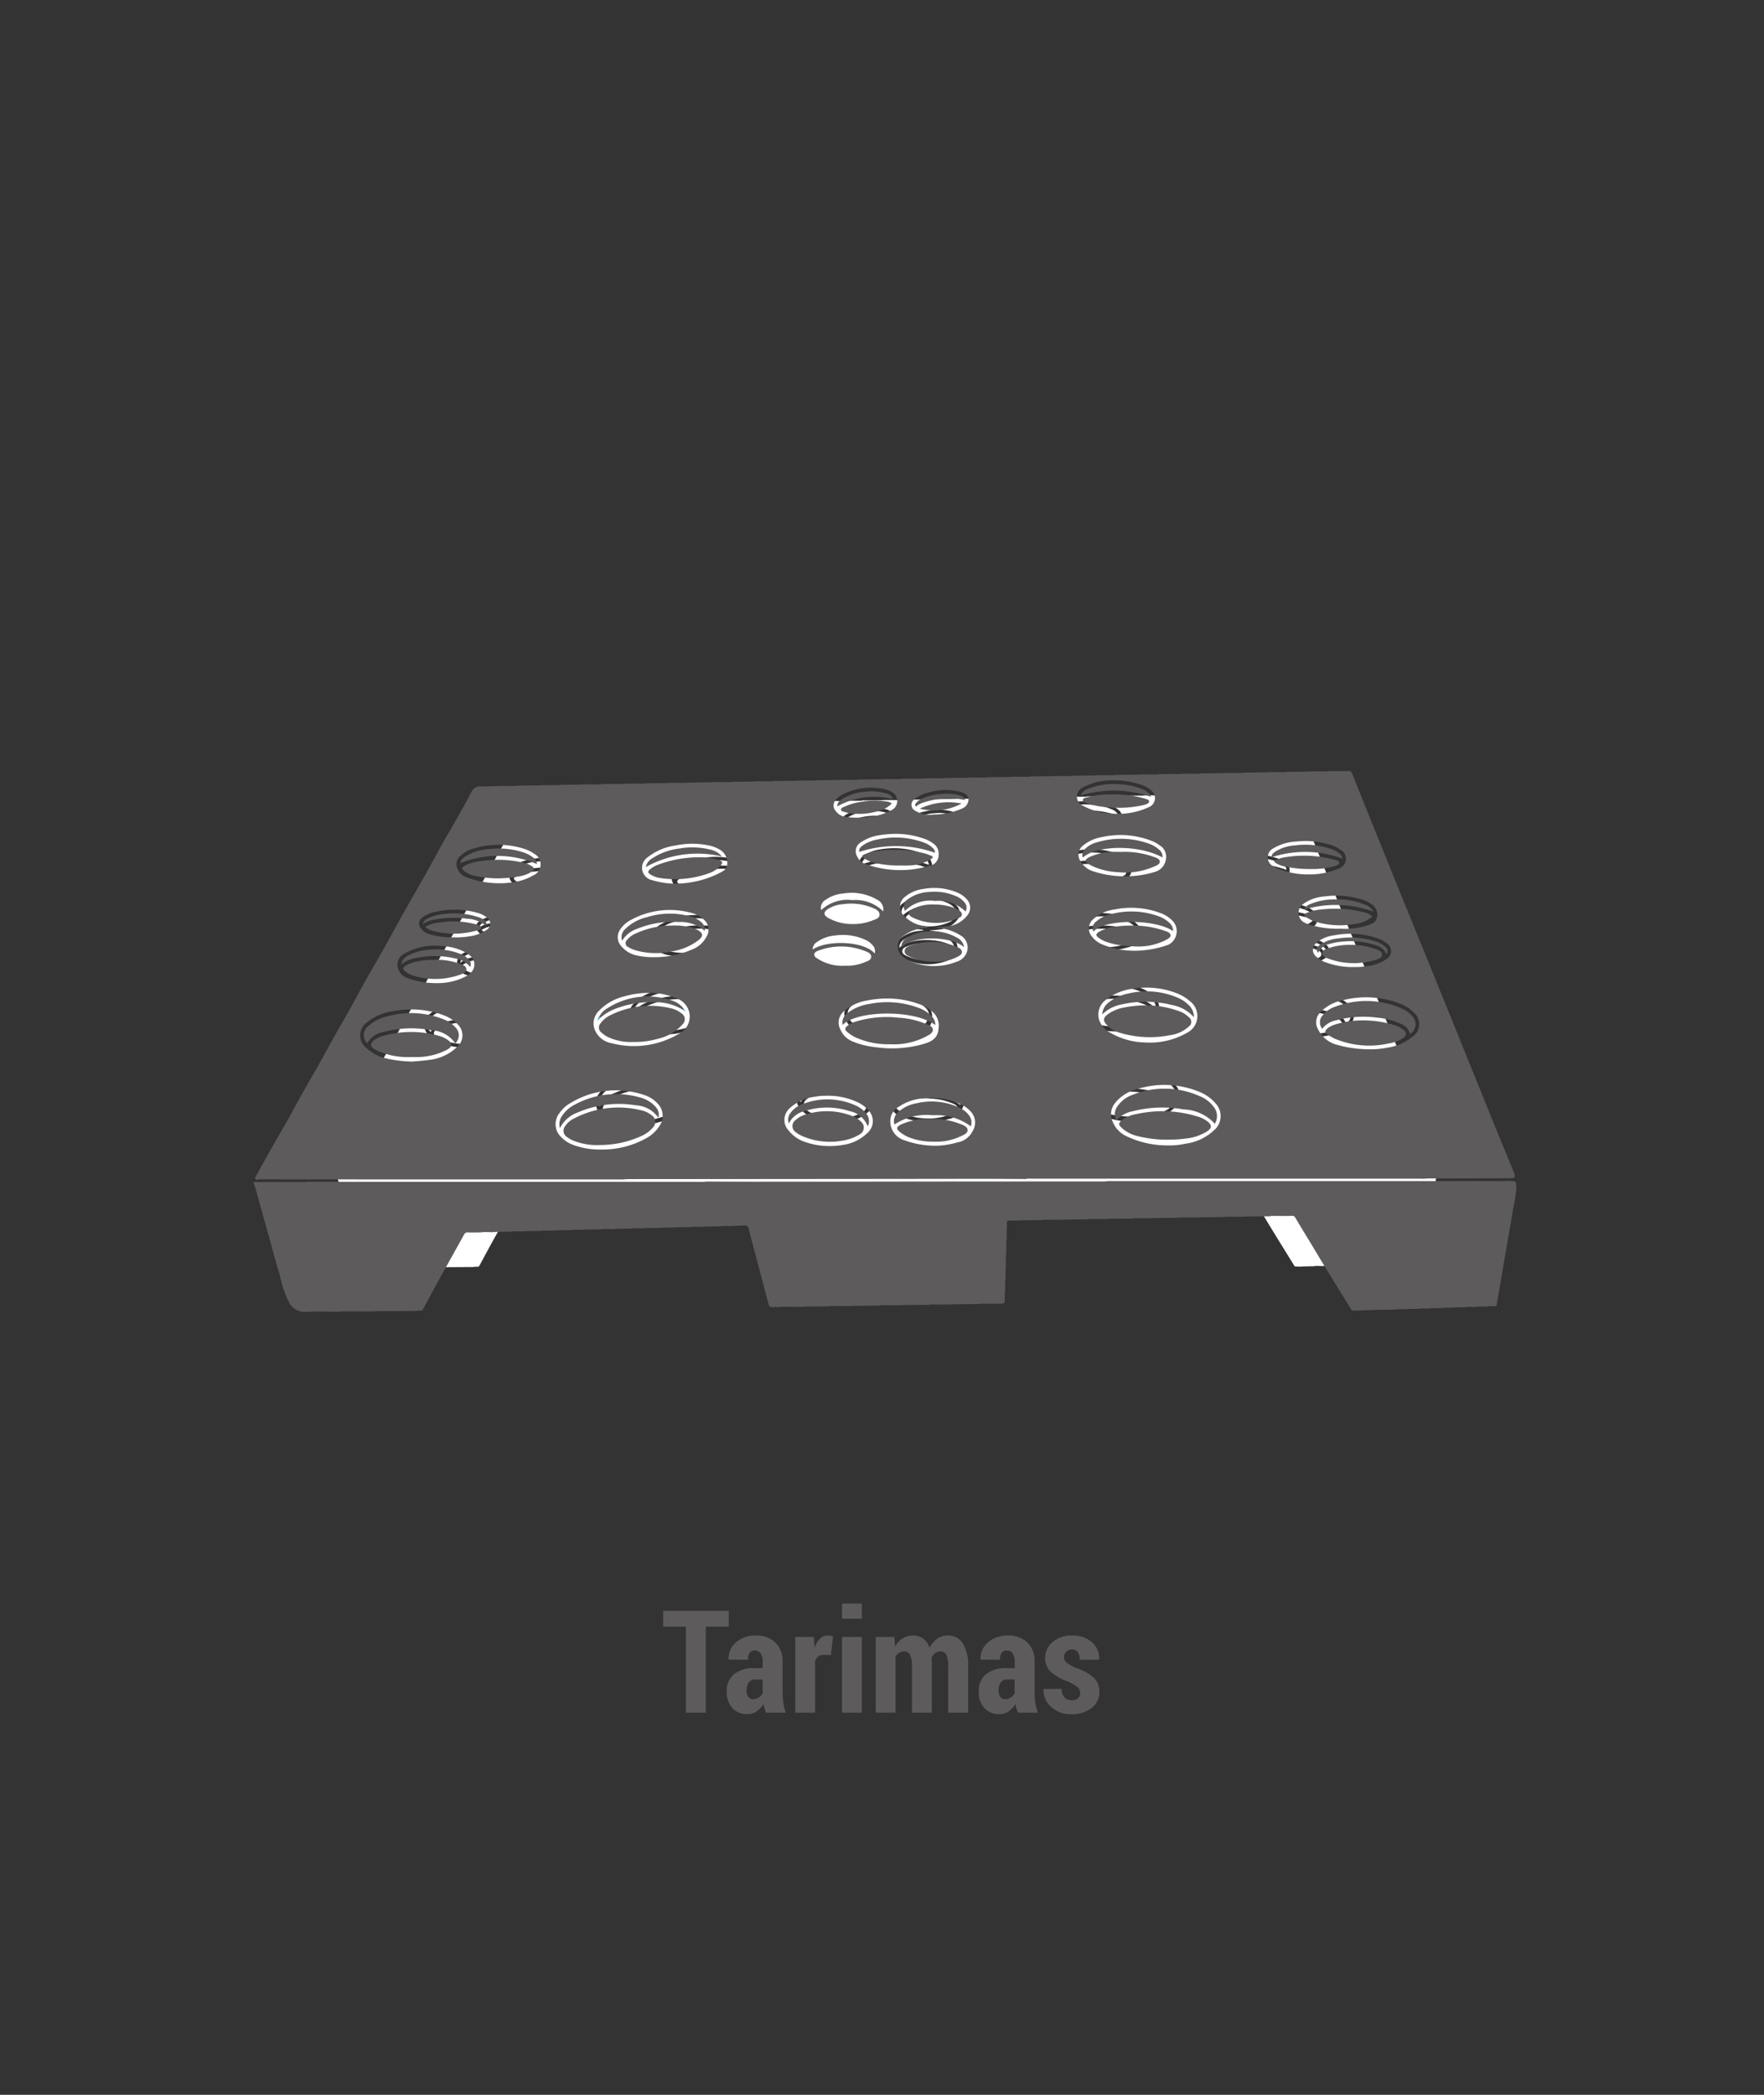 <svg xmlns="http://www.w3.org/2000/svg" xmlns:xlink="http://www.w3.org/1999/xlink" width="160" height="190" viewBox="0 0 160 190"><rect x="0" y="0" width="160" height="190" fill="#333333" stroke="none"/><defs><clipPath id="b"><rect width="160" height="190"/></clipPath></defs><g id="a" clip-path="url(#b)"><g transform="translate(-2960 -12.66)"><rect width="128" height="155" rx="14" transform="translate(2976 30.66)" fill="none" opacity="0.93"/><path d="M-13.9-7.8h-2.082V0h-1.8V-7.8h-2.069V-9.242H-13.9ZM-10.518,0a3.082,3.082,0,0,1-.136-.375,3.057,3.057,0,0,1-.092-.413,2.147,2.147,0,0,1-.619.67,1.46,1.46,0,0,1-.847.251,1.756,1.756,0,0,1-1.362-.559,2.124,2.124,0,0,1-.511-1.492,1.955,1.955,0,0,1,.651-1.568A2.9,2.9,0,0,1-11.5-4.043h.679V-4.6A1.381,1.381,0,0,0-11-5.373a.61.61,0,0,0-.543-.27A.523.523,0,0,0-12-5.427a1.085,1.085,0,0,0-.152.628L-13.9-4.805l-.019-.038a1.883,1.883,0,0,1,.663-1.523A2.626,2.626,0,0,1-11.426-7a2.451,2.451,0,0,1,1.742.625,2.317,2.317,0,0,1,.67,1.781v2.78a6.016,6.016,0,0,0,.07.946A5.153,5.153,0,0,0-8.728,0Zm-1.174-1.225a.929.929,0,0,0,.5-.146,1.084,1.084,0,0,0,.365-.375V-3.009H-11.5a.657.657,0,0,0-.6.286A1.312,1.312,0,0,0-12.283-2a.919.919,0,0,0,.159.559A.507.507,0,0,0-11.692-1.225Zm7.065-4-.679-.019a.769.769,0,0,0-.473.14.887.887,0,0,0-.289.394V0h-1.8V-6.868h1.682l.07.92.032.013a1.873,1.873,0,0,1,.46-.778A.965.965,0,0,1-4.938-7a1.6,1.6,0,0,1,.257.022,1.746,1.746,0,0,1,.238.054ZM-1.828,0h-1.8V-6.868h1.8Zm0-8.525h-1.8V-9.9h1.8ZM1.117-6.868l.07.876a2.046,2.046,0,0,1,.686-.743A1.735,1.735,0,0,1,2.818-7a1.523,1.523,0,0,1,.908.276,1.7,1.7,0,0,1,.59.841A2.151,2.151,0,0,1,5-6.7,1.667,1.667,0,0,1,5.979-7a1.555,1.555,0,0,1,1.343.7,3.757,3.757,0,0,1,.492,2.142V0H6V-4.156a2.434,2.434,0,0,0-.171-1.1.571.571,0,0,0-.533-.3.751.751,0,0,0-.463.153,1.161,1.161,0,0,0-.336.419q.006.121.013.238T4.52-4.5V0h-1.8V-4.156a2.4,2.4,0,0,0-.175-1.093.582.582,0,0,0-.543-.305.8.8,0,0,0-.441.124,1.09,1.09,0,0,0-.333.346V0h-1.8V-6.868ZM12.34,0A3.082,3.082,0,0,1,12.2-.375a3.057,3.057,0,0,1-.092-.413,2.147,2.147,0,0,1-.619.67,1.46,1.46,0,0,1-.847.251A1.756,1.756,0,0,1,9.283-.425a2.124,2.124,0,0,1-.511-1.492,1.955,1.955,0,0,1,.651-1.568,2.9,2.9,0,0,1,1.933-.559h.679V-4.6a1.381,1.381,0,0,0-.181-.771.61.61,0,0,0-.543-.27.523.523,0,0,0-.457.216A1.085,1.085,0,0,0,10.7-4.8L8.957-4.805l-.019-.038A1.883,1.883,0,0,1,9.6-6.367,2.626,2.626,0,0,1,11.432-7a2.451,2.451,0,0,1,1.742.625,2.317,2.317,0,0,1,.67,1.781v2.78a6.016,6.016,0,0,0,.07.946A5.153,5.153,0,0,0,14.13,0ZM11.166-1.225a.929.929,0,0,0,.5-.146,1.084,1.084,0,0,0,.365-.375V-3.009h-.679a.657.657,0,0,0-.6.286A1.312,1.312,0,0,0,10.575-2a.919.919,0,0,0,.159.559A.507.507,0,0,0,11.166-1.225ZM17.977-1.8a.667.667,0,0,0-.229-.5,3.847,3.847,0,0,0-.876-.524A4.619,4.619,0,0,1,15.32-3.7,1.667,1.667,0,0,1,14.8-4.97,1.854,1.854,0,0,1,15.466-6.4,2.533,2.533,0,0,1,17.221-7a2.626,2.626,0,0,1,1.822.609A1.922,1.922,0,0,1,19.7-4.831l-.019.038H17.938a1.176,1.176,0,0,0-.178-.686.621.621,0,0,0-.546-.254.685.685,0,0,0-.5.2.638.638,0,0,0-.2.476.638.638,0,0,0,.2.492,4.091,4.091,0,0,0,.882.511,4.278,4.278,0,0,1,1.6.873,1.76,1.76,0,0,1,.521,1.323,1.756,1.756,0,0,1-.7,1.435,2.849,2.849,0,0,1-1.834.559,2.539,2.539,0,0,1-1.879-.692,2.043,2.043,0,0,1-.66-1.562l.013-.038h1.65a1.12,1.12,0,0,0,.254.787.9.9,0,0,0,.667.241.781.781,0,0,0,.552-.178A.636.636,0,0,0,17.977-1.8Z" transform="translate(3040 168)" fill="#5e5b5c"/><g transform="translate(842.513 -1173.35)"><path d="M2236.657,1397.164l-.892.016a3.943,3.943,0,0,1-.844,0c-.965-1.57-1.947-3.13-2.889-4.713-.517-.869-1.055-1.724-1.566-2.6a.4.4,0,0,0-.226-.22c-.5.042-1.007.007-1.511.02a.826.826,0,0,0-.329.025l-1.8.016c-.5.042-1.007.007-1.51.02a.811.811,0,0,0-.328.025l-1.8.017c-.5.041-1.006.006-1.509.02a.794.794,0,0,0-.328.025l-1.806.017c-.5.041-1.006.006-1.508.019a.785.785,0,0,0-.328.025l-1.807.016c-.5.041-1.006.006-1.508.019a.785.785,0,0,0-.328.025l-1.807.016c-.483.042-.968.005-1.452.019a.847.847,0,0,0-.329.025l-1.8.016c-.317.063-.642-.031-.957.051a1.573,1.573,0,0,0-.018.525c-.069.348.014.7-.044,1.052l-.016,1.016c-.07.347.013.7-.044,1.048l-.017,1.072c-.069.349.014.7-.044,1.053q-.011.3-.021.6c0,.088.015.187-.113.205-.544.041-1.089.006-1.633.019a.837.837,0,0,0-.329.025l-1.983.017c-.544.042-1.089.006-1.634.02a.84.84,0,0,0-.329.024l-1.983.017c-.563.043-1.127.006-1.69.02a.787.787,0,0,0-.328.025l-1.928.016c-.563.043-1.127.006-1.691.02a.785.785,0,0,0-.328.025l-1.928.016c-.563.043-1.127.006-1.69.02a.784.784,0,0,0-.328.025,4.075,4.075,0,0,0-.513,0c-.249.028-.322-.079-.382-.313-.512-1.981-1.047-3.956-1.563-5.936-.055-.211-.15-.269-.351-.251-.231.02-.464.017-.7.024-.409.059-.823-.026-1.231.045l-1.2.017c-.389.056-.783-.024-1.172.044l-1.2.017c-.39.056-.784-.024-1.173.044l-1.194.017c-.408.059-.822-.027-1.229.045l-1.139.016c-.409.059-.823-.026-1.23.045l-1.2.017c-.389.056-.782-.024-1.171.044l-1.2.017c-.389.056-.784-.024-1.173.044l-1.195.017c-.408.059-.821-.027-1.229.045l-1.139.016c-.408.059-.822-.026-1.229.045-.353,0-.705.009-1.058,0-.149,0-.206.083-.268.2-.717,1.3-1.441,2.588-2.157,3.885-.377.682-.742,1.371-1.113,2.057-.138.18-.35.028-.509.113l-3.076.017c-.9.042-1.8.006-2.7.019a.943.943,0,0,0-.36.024c-.889,0-1.782-.041-2.667.018a1.432,1.432,0,0,1-1.389-.841,8.577,8.577,0,0,1-.7-2.109c-.312-.974-.565-1.967-.84-2.953q-.527-1.889-1.05-3.779c-.058-.206-.126-.408-.205-.661h4.139a1.233,1.233,0,0,1,.362-.017l31.14,0a1.038,1.038,0,0,0,.391-.024c1.263.005,2.527.015,3.791.014q6.341,0,12.681-.013,7.57-.006,15.139-.008c.1,0,.2-.007.3-.011a1.227,1.227,0,0,1,.362-.017l31.14,0a1.036,1.036,0,0,0,.39-.024c.06.005.12.014.18.015.509.007.515.006.523.54a9.416,9.416,0,0,1-.244,1.63c-.181,1.124-.383,2.244-.576,3.366q-.378,2.2-.756,4.4c-.222.09-.462-.017-.686.06l-.894.016c-.307.058-.621-.025-.928.044l-.893.016c-.308.058-.622-.025-.928.044l-.893.016c-.308.058-.622-.024-.929.044l-.892.016c-.308.058-.622-.024-.929.044l-.892.016C2237.278,1397.178,2236.964,1397.1,2236.657,1397.164Z" transform="translate(0 -96.307)" fill="#fff"/><g transform="translate(2147.607 1257.937)"><path d="M2249.659,1358.84a6.985,6.985,0,0,0-5.995.667,2.586,2.586,0,0,0-.809.766,1.413,1.413,0,0,0,.17,1.924,2.52,2.52,0,0,0,.905.588,6.08,6.08,0,0,0,2.224.378,7.15,7.15,0,0,0,3.575-.878,2.874,2.874,0,0,0,1.153-1.09,1.4,1.4,0,0,0-.214-1.7A2.4,2.4,0,0,0,2249.659,1358.84Z" transform="translate(-2218.628 -1333.026)" fill="none"/><path d="M2276.019,1281.345a2.893,2.893,0,0,0-.805-.34,6.49,6.49,0,0,0-2.8-.021,4.543,4.543,0,0,0-2.2.938,1,1,0,0,0,.369,1.818,6.63,6.63,0,0,0,1.887.284,8.518,8.518,0,0,0,1.525-.172,7.547,7.547,0,0,0,2.042-.732c.238-.134.5-.295.509-.6A1.213,1.213,0,0,0,2276.019,1281.345Z" transform="translate(-2238.962 -1275.048)" fill="none"/><path d="M2261.086,1328.209a5.2,5.2,0,0,0-2.181-.427,6.754,6.754,0,0,0-1.914.268,4.194,4.194,0,0,0-2.077,1.182,1.392,1.392,0,0,0-.268,1.571,1.769,1.769,0,0,0,1.3.983,7.029,7.029,0,0,0,5.36-.75A1.524,1.524,0,0,0,2261.086,1328.209Z" transform="translate(-2227.563 -1310.115)" fill="none"/><path d="M2268,1301.923a6.458,6.458,0,0,0-4.845.559,2.2,2.2,0,0,0-.85.762,1.051,1.051,0,0,0,.108,1.338,2.156,2.156,0,0,0,1.257.732,5.727,5.727,0,0,0,1.326.127,7.462,7.462,0,0,0,3.175-.671,2.118,2.118,0,0,0,1.025-.991,1.043,1.043,0,0,0-.2-1.3A2.2,2.2,0,0,0,2268,1301.923Z" transform="translate(-2233.236 -1290.619)" fill="none"/><path d="M2320.438,1360.7a5.574,5.574,0,0,0-2.586-.543,4.13,4.13,0,0,0-.813.072,3.628,3.628,0,0,0-2.044.906,1.245,1.245,0,0,0-.08,1.819,2.808,2.808,0,0,0,1.2.852,6,6,0,0,0,3.075.269,3.449,3.449,0,0,0,1.984-.958,1.252,1.252,0,0,0,.042-1.843A2.591,2.591,0,0,0,2320.438,1360.7Z" transform="translate(-2272.418 -1334.296)" fill="none"/><path d="M2354.13,1297.855a2.266,2.266,0,0,0,1.593-.827.964.964,0,0,0,.01-1.321,2.094,2.094,0,0,0-.84-.58,4.735,4.735,0,0,0-2.588-.266,2.85,2.85,0,0,0-1.488.624.983.983,0,0,0-.05,1.557,2.829,2.829,0,0,0,1.837.823c.05.021.1.042.15.061a.928.928,0,0,0-.268.043,3.207,3.207,0,0,0-1.828.644,1,1,0,0,0-.026,1.641,2.2,2.2,0,0,0,.67.406,4.918,4.918,0,0,0,3.635-.006,1.22,1.22,0,0,0,.856-1.073,1.13,1.13,0,0,0-.641-1.057,3.743,3.743,0,0,0-1.8-.556l-.084,0a.573.573,0,0,0,.083-.037C2353.607,1297.9,2353.87,1297.89,2354.13,1297.855Z" transform="translate(-2299.056 -1285.469)" fill="none"/><path d="M2338.911,1277.848a3.591,3.591,0,0,0-1.461.553.826.826,0,0,0-.293,1.176,1.086,1.086,0,0,0,.694.582,8.089,8.089,0,0,0,5.058.119.865.865,0,0,0,.715-.873.982.982,0,0,0-.436-.905,2.776,2.776,0,0,0-.692-.369,6.794,6.794,0,0,0-2.353-.389A8.235,8.235,0,0,0,2338.911,1277.848Z" transform="translate(-2289.205 -1272.731)" fill="none"/><path d="M2187.663,1333.445a7.421,7.421,0,0,0-3.876-.334,4.27,4.27,0,0,0-2.234.929,1.261,1.261,0,0,0-.017,2.023,3.407,3.407,0,0,0,1.353.777,9.8,9.8,0,0,0,2.331.306c.355-.035.829-.062,1.3-.13a3.768,3.768,0,0,0,2.26-1.055,1.212,1.212,0,0,0,0-1.807A2.975,2.975,0,0,0,2187.663,1333.445Z" transform="translate(-2172.67 -1314.011)" fill="none"/><path d="M2217.536,1281.882a2.751,2.751,0,0,0-.785-.385,6.75,6.75,0,0,0-3.851-.072,2.675,2.675,0,0,0-1.247.651.844.844,0,0,0-.192,1.047,1.117,1.117,0,0,0,.663.621,7.339,7.339,0,0,0,3.713.42,4.406,4.406,0,0,0,1.65-.56A.953.953,0,0,0,2217.536,1281.882Z" transform="translate(-2195.325 -1275.3)" fill="none"/><path d="M2198.131,1313.44a4.375,4.375,0,0,0-1.837-.461,4.8,4.8,0,0,0-2.92.6.976.976,0,0,0-.414,1.424,1.151,1.151,0,0,0,.724.558,6.466,6.466,0,0,0,2.289.373,4.753,4.753,0,0,0,2.166-.481c.406-.213.781-.485.787-.992C2198.932,1313.935,2198.545,1313.661,2198.131,1313.44Z" transform="translate(-2181.466 -1299.045)" fill="none"/><path d="M2204.96,1302.2a2.033,2.033,0,0,0-.733-.35,6.7,6.7,0,0,0-3.328-.073,2.423,2.423,0,0,0-1.022.436.576.576,0,0,0-.112.9,1.186,1.186,0,0,0,.666.445,6.281,6.281,0,0,0,1.944.249,5.963,5.963,0,0,0,1.178-.074,3.056,3.056,0,0,0,1.406-.514A.582.582,0,0,0,2204.96,1302.2Z" transform="translate(-2186.54 -1290.558)" fill="none"/><path d="M2424.31,1357.273a7.269,7.269,0,0,0-5.011-.113,3.114,3.114,0,0,0-1.587,1.062,1.4,1.4,0,0,0-.19,1.458,2.168,2.168,0,0,0,1.063,1.151,7.486,7.486,0,0,0,3.382.752,5.585,5.585,0,0,0,1.337-.131,4.105,4.105,0,0,0,2.376-1.155,1.49,1.49,0,0,0,.021-2.084A3.355,3.355,0,0,0,2424.31,1357.273Z" transform="translate(-2349.243 -1331.769)" fill="none"/><path d="M2480.443,1299.844a5.494,5.494,0,0,0,1.743-.357.721.721,0,0,0,.46-.411.982.982,0,0,0-.409-1.194,2.7,2.7,0,0,0-.705-.345,6.78,6.78,0,0,0-3.026-.259,3.241,3.241,0,0,0-1.693.6.869.869,0,0,0,.172,1.521,2.963,2.963,0,0,0,.426.157,7.539,7.539,0,0,0,2.335.294C2479.978,1299.848,2480.212,1299.866,2480.443,1299.844Z" transform="translate(-2393.35 -1287.28)" fill="none"/><path d="M2472.357,1282.21a.819.819,0,0,0,.167-1.507,2.543,2.543,0,0,0-.672-.344,6.609,6.609,0,0,0-2.87-.309,3.9,3.9,0,0,0-1.784.529.8.8,0,0,0,.042,1.478,2.734,2.734,0,0,0,.271.135,6.245,6.245,0,0,0,2.455.474A5.947,5.947,0,0,0,2472.357,1282.21Z" transform="translate(-2386.096 -1274.428)" fill="none"/><path d="M2481.965,1311.49a6.144,6.144,0,0,0,2.3.366,5.168,5.168,0,0,0,.985-.072,3.431,3.431,0,0,0,1.5-.536.736.736,0,0,0,.05-1.286,2.227,2.227,0,0,0-.657-.369,6.69,6.69,0,0,0-3.552-.256,2.731,2.731,0,0,0-1.354.565.692.692,0,0,0-.021,1.145A2.224,2.224,0,0,0,2481.965,1311.49Z" transform="translate(-2396.697 -1296.242)" fill="none"/><path d="M2420.519,1329.733a1.485,1.485,0,0,0,.186-2.5,3.434,3.434,0,0,0-.979-.6,6.572,6.572,0,0,0-3.511-.39,4.3,4.3,0,0,0-2.167.868,1.449,1.449,0,0,0-.429,1.919,1.7,1.7,0,0,0,.73.7,5.714,5.714,0,0,0,2.826.791A5.954,5.954,0,0,0,2420.519,1329.733Z" transform="translate(-2346.278 -1308.902)" fill="none"/><path d="M2488.6,1329.69a7.464,7.464,0,0,0-4.555-.255,3.365,3.365,0,0,0-1.74.928,1.129,1.129,0,0,0-.21,1.368,2.328,2.328,0,0,0,1.342,1.194,9.418,9.418,0,0,0,2.684.409,6.79,6.79,0,0,0,1.507-.131,4.039,4.039,0,0,0,2.022-.893,1.22,1.22,0,0,0,.047-1.932A3.061,3.061,0,0,0,2488.6,1329.69Z" transform="translate(-2397.465 -1311.17)" fill="none"/><path d="M2410.854,1281.4a7.919,7.919,0,0,0,2.449-.373,1.228,1.228,0,0,0,.815-1.13,1.056,1.056,0,0,0-.548-.982,2.53,2.53,0,0,0-.58-.324,6.824,6.824,0,0,0-3.987-.309,3.134,3.134,0,0,0-1.478.658.913.913,0,0,0-.266,1.192,1.749,1.749,0,0,0,.983.849A8.014,8.014,0,0,0,2410.854,1281.4Z" transform="translate(-2341.58 -1273.018)" fill="none"/><path d="M2353.359,1361.293a5.533,5.533,0,0,0-2.936-.4,3.88,3.88,0,0,0-1.84.639,1.308,1.308,0,0,0-.7,1.314,1.554,1.554,0,0,0,.944,1.307,7.233,7.233,0,0,0,2.789.5,6.627,6.627,0,0,0,1.6-.261,1.678,1.678,0,0,0,1.241-.951,1.291,1.291,0,0,0-.167-1.487A2.639,2.639,0,0,0,2353.359,1361.293Z" transform="translate(-2297.301 -1334.819)" fill="none"/><path d="M2338.436,1333.17c.6-.182,1.121-.432,1.174-1.22a1.469,1.469,0,0,0-.334-1.2,3.029,3.029,0,0,0-1.138-.729,7.425,7.425,0,0,0-2.685-.471,8.256,8.256,0,0,0-1.576.171,3.652,3.652,0,0,0-1.808.859,1.171,1.171,0,0,0-.255,1.459,1.732,1.732,0,0,0,1,.946,6.672,6.672,0,0,0,1.844.45A9.117,9.117,0,0,0,2338.436,1333.17Z" transform="translate(-2285.2 -1311.437)" fill="none"/><path d="M2407.161,1262.938a4.9,4.9,0,0,0,2.082.584,5.789,5.789,0,0,0,3.1-.488.776.776,0,0,0,.2-1.34,2.141,2.141,0,0,0-.673-.4,6.412,6.412,0,0,0-2.351-.4,4.923,4.923,0,0,0-2.389.548A.8.8,0,0,0,2407.161,1262.938Z" transform="translate(-2341.197 -1260.146)" fill="none"/><path d="M2414.082,1304.431a8.185,8.185,0,0,0,2.655-.476,1.208,1.208,0,0,0,.4-1.841,2.5,2.5,0,0,0-1.081-.7,6.637,6.637,0,0,0-3.612-.263,3.091,3.091,0,0,0-1.706.79.965.965,0,0,0-.078,1.367,1.934,1.934,0,0,0,.779.606A6.766,6.766,0,0,0,2414.082,1304.431Z" transform="translate(-2344.027 -1290.117)" fill="none"/><path d="M2248.072,1289.6q-.693-1.677-1.379-3.357-1.735-4.277-3.464-8.555-1.934-4.763-3.874-9.522-2.027-5-4.037-10.005a.318.318,0,0,0-.362-.228c-.474.015-.949.007-1.424.008a.785.785,0,0,1-.328.025c-.462.013-.925-.021-1.387.019l-1.74.017a.846.846,0,0,1-.329.025c-.464.013-.928-.023-1.392.02l-1.68.016a.846.846,0,0,1-.329.025c-.463.013-.927-.023-1.391.02l-1.68.016a.844.844,0,0,1-.329.025c-.463.013-.928-.022-1.391.02l-1.681.016a.832.832,0,0,1-.329.024c-.463.013-.927-.022-1.39.02l-1.682.016a.83.83,0,0,1-.329.025c-.463.013-.927-.022-1.389.02l-1.682.016a.822.822,0,0,1-.328.025c-.463.013-.927-.022-1.389.02l-1.682.016a.818.818,0,0,1-.328.025c-.463.013-.926-.022-1.389.02l-1.683.016a.82.82,0,0,1-.328.025c-.463.013-.926-.022-1.388.019l-1.684.016a.8.8,0,0,1-.328.025c-.463.013-.926-.021-1.388.02l-1.685.016a.785.785,0,0,1-.328.025c-.462.013-.925-.021-1.387.019l-1.685.016a.789.789,0,0,1-.328.025c-.462.013-.925-.021-1.387.019l-1.685.016a.789.789,0,0,1-.328.025c-.462.013-.925-.021-1.387.019l-1.686.016a.787.787,0,0,1-.327.025c-.462.013-.925-.021-1.387.019l-1.686.016a.784.784,0,0,1-.327.025c-.462.013-.925-.021-1.387.019l-1.741.017a.844.844,0,0,1-.329.025c-.463.013-.927-.023-1.391.02l-1.68.016a.844.844,0,0,1-.329.024c-.463.013-.928-.023-1.391.02l-1.681.016a.839.839,0,0,1-.329.025c-.463.013-.927-.022-1.39.02l-1.681.016a.833.833,0,0,1-.329.025c-.463.013-.927-.022-1.39.02l-1.682.016a.827.827,0,0,1-.329.025c-.463.013-.927-.022-1.39.02-.354.007-.708.035-1.061.017a.792.792,0,0,0-.87.484c-.558,1.061-1.149,2.106-1.76,3.14-.629,1.066-1.2,2.166-1.807,3.246-.588,1.046-1.193,2.083-1.781,3.129-.548.976-1.08,1.962-1.627,2.938-.461.822-.942,1.633-1.4,2.455-.436.778-.851,1.567-1.286,2.345-.4.71-.814,1.409-1.212,2.119-.431.769-.846,1.547-1.278,2.316-.4.709-.814,1.407-1.212,2.116-.432.77-.846,1.549-1.279,2.319-.4.708-.812,1.407-1.211,2.114-.454.8-.9,1.613-1.348,2.419.005.286.227.142.333.142q14.408.012,28.817.007a.928.928,0,0,0,.3-.017c.1,0,.2-.011.3-.011q7.585,0,15.171-.008,6.326,0,12.652-.013c1.264,0,2.527.01,3.791.015a1.007,1.007,0,0,1,.39-.024l31.138,0a1.251,1.251,0,0,0,.362-.017l6.37-.013C2248.386,1290.357,2248.383,1290.359,2248.072,1289.6Zm-84-9.718a3.766,3.766,0,0,1-2.26,1.055c-.468.068-.942.1-1.3.13a9.8,9.8,0,0,1-2.331-.306,3.409,3.409,0,0,1-1.353-.777,1.261,1.261,0,0,1,.017-2.023,4.269,4.269,0,0,1,2.234-.929,7.42,7.42,0,0,1,3.876.334,2.971,2.971,0,0,1,1.116.708A1.212,1.212,0,0,1,2164.073,1279.887Zm.567-5.544a4.755,4.755,0,0,1-2.166.481,6.467,6.467,0,0,1-2.289-.373,1.15,1.15,0,0,1-.724-.558.976.976,0,0,1,.414-1.424,4.8,4.8,0,0,1,2.92-.6,4.371,4.371,0,0,1,1.837.461c.414.221.8.494.8,1.018C2165.421,1273.858,2165.046,1274.13,2164.64,1274.343Zm1.745-3.748a3.059,3.059,0,0,1-1.406.514,5.963,5.963,0,0,1-1.178.074,6.288,6.288,0,0,1-1.944-.249,1.186,1.186,0,0,1-.666-.445.576.576,0,0,1,.112-.895,2.422,2.422,0,0,1,1.022-.436,6.7,6.7,0,0,1,3.328.073,2.033,2.033,0,0,1,.733.35A.582.582,0,0,1,2166.385,1270.595Zm3.742-4.354a4.4,4.4,0,0,1-1.65.56,7.338,7.338,0,0,1-3.713-.42,1.118,1.118,0,0,1-.663-.621.844.844,0,0,1,.192-1.047,2.674,2.674,0,0,1,1.247-.651,6.75,6.75,0,0,1,3.851.072,2.754,2.754,0,0,1,.785.385A.953.953,0,0,1,2170.127,1266.24Zm10.093,19.866a2.871,2.871,0,0,1-1.152,1.09,7.149,7.149,0,0,1-3.576.878,6.076,6.076,0,0,1-2.224-.378,2.519,2.519,0,0,1-.905-.588,1.413,1.413,0,0,1-.17-1.924,2.59,2.59,0,0,1,.81-.766,6.985,6.985,0,0,1,5.995-.667,2.4,2.4,0,0,1,1.01.65A1.4,1.4,0,0,1,2180.22,1286.106Zm1.491-7.247a7.029,7.029,0,0,1-5.36.75,1.769,1.769,0,0,1-1.3-.983,1.392,1.392,0,0,1,.268-1.571,4.193,4.193,0,0,1,2.077-1.182,6.752,6.752,0,0,1,1.913-.268,5.2,5.2,0,0,1,2.181.427A1.524,1.524,0,0,1,2181.711,1278.859Zm2.211-7.762a2.119,2.119,0,0,1-1.025.991,7.463,7.463,0,0,1-3.175.671,5.727,5.727,0,0,1-1.326-.127,2.157,2.157,0,0,1-1.257-.732,1.051,1.051,0,0,1-.108-1.338,2.2,2.2,0,0,1,.85-.762,6.457,6.457,0,0,1,4.844-.559,2.2,2.2,0,0,1,1,.554A1.043,1.043,0,0,1,2183.922,1271.1Zm1.121-5.088a7.539,7.539,0,0,1-2.042.732,8.518,8.518,0,0,1-1.525.172,6.625,6.625,0,0,1-1.887-.284,1,1,0,0,1-.369-1.818,4.543,4.543,0,0,1,2.2-.938,6.494,6.494,0,0,1,2.8.021,2.893,2.893,0,0,1,.805.34,1.213,1.213,0,0,1,.529,1.179C2185.548,1265.714,2185.281,1265.875,2185.043,1266.009Zm17.213,4.427a3.743,3.743,0,0,1,1.8.556,1.13,1.13,0,0,1,.641,1.057,1.219,1.219,0,0,1-.856,1.073,4.918,4.918,0,0,1-3.635.006,2.2,2.2,0,0,1-.669-.406,1,1,0,0,1,.026-1.641,3.207,3.207,0,0,1,1.828-.644.927.927,0,0,1,.268-.043c-.05-.019-.1-.04-.149-.061a2.828,2.828,0,0,1-1.837-.823.983.983,0,0,1,.05-1.557,2.851,2.851,0,0,1,1.488-.624,4.736,4.736,0,0,1,2.588.266,2.092,2.092,0,0,1,.84.58.964.964,0,0,1-.01,1.321,2.266,2.266,0,0,1-1.593.827c-.26.035-.523.049-.784.072a.573.573,0,0,1-.083.037Zm-1.8-10.246a2.785,2.785,0,0,1,1.255-.568,4.819,4.819,0,0,1,2.307-.051,1.706,1.706,0,0,1,.2.063c.273.105.554.243.546.573a.791.791,0,0,1-.488.712,5.611,5.611,0,0,1-2.29.488,2.3,2.3,0,0,1-1.5-.322A.526.526,0,0,1,2200.459,1260.19Zm.8,3.146a2.785,2.785,0,0,1,.692.369.984.984,0,0,1,.436.905.865.865,0,0,1-.716.873,8.087,8.087,0,0,1-5.058-.119,1.085,1.085,0,0,1-.694-.582.826.826,0,0,1,.293-1.176,3.59,3.59,0,0,1,1.461-.553,8.234,8.234,0,0,1,1.232-.107A6.8,6.8,0,0,1,2201.257,1263.336Zm-7.048-3.106a1.705,1.705,0,0,1,.6-.457,5.038,5.038,0,0,1,3.338-.373,1.669,1.669,0,0,1,.555.236.809.809,0,0,1,0,1.389,4.7,4.7,0,0,1-1.686.553,6.083,6.083,0,0,1-1.1.078,5.342,5.342,0,0,1-.956-.07,1.136,1.136,0,0,1-.776-.475A.647.647,0,0,1,2194.209,1260.23Zm2.509,26.526a3.449,3.449,0,0,1-1.984.958,6,6,0,0,1-3.075-.269,2.808,2.808,0,0,1-1.2-.852,1.245,1.245,0,0,1,.08-1.819,3.628,3.628,0,0,1,2.044-.906,4.13,4.13,0,0,1,.813-.072,5.574,5.574,0,0,1,2.586.543,2.591,2.591,0,0,1,.775.575A1.252,1.252,0,0,1,2196.719,1286.756Zm-1.138-7.268a1.732,1.732,0,0,1-1-.946,1.171,1.171,0,0,1,.255-1.459,3.651,3.651,0,0,1,1.808-.859,8.236,8.236,0,0,1,1.576-.171,7.423,7.423,0,0,1,2.685.471,3.03,3.03,0,0,1,1.138.729,1.469,1.469,0,0,1,.334,1.2c-.053.788-.571,1.038-1.174,1.22a9.117,9.117,0,0,1-3.776.268A6.672,6.672,0,0,1,2195.581,1279.488Zm9.542,7.072a1.677,1.677,0,0,1-1.241.951,6.626,6.626,0,0,1-1.6.261,7.235,7.235,0,0,1-2.789-.5,1.554,1.554,0,0,1-.944-1.307,1.308,1.308,0,0,1,.7-1.314,3.879,3.879,0,0,1,1.84-.639,5.536,5.536,0,0,1,2.936.4,2.644,2.644,0,0,1,.932.661A1.291,1.291,0,0,1,2205.123,1286.56Zm8.779-27.326a4.921,4.921,0,0,1,2.389-.548,6.411,6.411,0,0,1,2.351.4,2.138,2.138,0,0,1,.673.4.776.776,0,0,1-.2,1.34,5.791,5.791,0,0,1-3.1.488,4.9,4.9,0,0,1-2.082-.584A.8.8,0,0,1,2213.9,1259.234Zm-.256,5.821a.913.913,0,0,1,.266-1.192,3.134,3.134,0,0,1,1.478-.658,6.823,6.823,0,0,1,3.987.309,2.532,2.532,0,0,1,.58.324,1.055,1.055,0,0,1,.547.982,1.228,1.228,0,0,1-.815,1.13,7.918,7.918,0,0,1-2.449.373,8.011,8.011,0,0,1-2.611-.42A1.749,1.749,0,0,1,2213.646,1265.054Zm.955,6.07a.964.964,0,0,1,.078-1.367,3.091,3.091,0,0,1,1.706-.79,6.637,6.637,0,0,1,3.612.263,2.5,2.5,0,0,1,1.081.7,1.207,1.207,0,0,1-.4,1.841,8.183,8.183,0,0,1-2.655.476,6.763,6.763,0,0,1-2.641-.52A1.934,1.934,0,0,1,2214.6,1271.125Zm.706,6.939a1.449,1.449,0,0,1,.43-1.919,4.3,4.3,0,0,1,2.167-.868,6.572,6.572,0,0,1,3.511.39,3.431,3.431,0,0,1,.979.6,1.485,1.485,0,0,1-.186,2.5,5.953,5.953,0,0,1-3.343.791,5.714,5.714,0,0,1-2.826-.791A1.7,1.7,0,0,1,2215.308,1278.063Zm9.1,8.4a4.105,4.105,0,0,1-2.376,1.155,5.579,5.579,0,0,1-1.337.131,7.486,7.486,0,0,1-3.382-.752,2.168,2.168,0,0,1-1.063-1.151,1.4,1.4,0,0,1,.19-1.458,3.114,3.114,0,0,1,1.587-1.062,7.269,7.269,0,0,1,5.011.113,3.355,3.355,0,0,1,1.391.941A1.49,1.49,0,0,1,2224.4,1286.466Zm4.708-20.9a.8.8,0,0,1-.042-1.478,3.9,3.9,0,0,1,1.784-.529,6.608,6.608,0,0,1,2.869.309,2.545,2.545,0,0,1,.672.344.819.819,0,0,1-.168,1.507,5.946,5.946,0,0,1-2.39.456,6.247,6.247,0,0,1-2.455-.474A2.761,2.761,0,0,1,2229.112,1265.566Zm2.489,4.487a.869.869,0,0,1-.172-1.521,3.239,3.239,0,0,1,1.693-.6,6.778,6.778,0,0,1,3.026.259,2.7,2.7,0,0,1,.7.345.981.981,0,0,1,.409,1.194.72.72,0,0,1-.46.412,5.5,5.5,0,0,1-1.743.357c-.231.021-.465,0-.7,0a7.538,7.538,0,0,1-2.334-.294A2.953,2.953,0,0,1,2231.6,1270.054Zm.9,1.544a2.732,2.732,0,0,1,1.354-.565,6.691,6.691,0,0,1,3.552.256,2.229,2.229,0,0,1,.657.369.736.736,0,0,1-.05,1.286,3.43,3.43,0,0,1-1.5.536,5.172,5.172,0,0,1-.985.072,6.146,6.146,0,0,1-2.3-.366,2.224,2.224,0,0,1-.752-.443A.692.692,0,0,1,2232.5,1271.6Zm7.646,7.479a4.038,4.038,0,0,1-2.022.893,6.8,6.8,0,0,1-1.507.131,9.422,9.422,0,0,1-2.684-.409,2.329,2.329,0,0,1-1.342-1.194,1.129,1.129,0,0,1,.21-1.369,3.366,3.366,0,0,1,1.74-.928,7.466,7.466,0,0,1,4.555.255,3.064,3.064,0,0,1,1.1.687A1.22,1.22,0,0,1,2240.149,1279.076Z" transform="translate(-2147.966 -1257.937)" fill="#fff"/></g><path d="M2423.962,1367.279a9.479,9.479,0,0,1-2.717-.327,2.731,2.731,0,0,1-1.121-.635c-.237-.222-.239-.355.014-.568a2.671,2.671,0,0,1,1.215-.513,9.494,9.494,0,0,1,4.82.195,2.3,2.3,0,0,1,.856.44c.3.259.287.484-.03.716a3.879,3.879,0,0,1-1.757.6A9,9,0,0,1,2423.962,1367.279Z" transform="translate(-203.54 -79.992)" fill="#fff"/><path d="M2418.671,1360.451a1.081,1.081,0,0,1,.1-1.144,2.492,2.492,0,0,1,1.249-.92,6.861,6.861,0,0,1,5.278.122,2.576,2.576,0,0,1,1.137.879,1.157,1.157,0,0,1,.071,1.324,3.51,3.51,0,0,0-2.478-1.142,9.7,9.7,0,0,0-4.057.143A2.363,2.363,0,0,0,2418.671,1360.451Z" transform="translate(-202.498 -74.69)" fill="#fff"/><path d="M2247.994,1366.851a5.127,5.127,0,0,1-2.209-.363,2.668,2.668,0,0,1-.469-.273.583.583,0,0,1-.152-.853,1.74,1.74,0,0,1,.7-.612,7.592,7.592,0,0,1,5.407-.648,1.928,1.928,0,0,1,.783.383.626.626,0,0,1,.119.957,2.512,2.512,0,0,1-.968.711A7.87,7.87,0,0,1,2247.994,1366.851Z" transform="translate(-72.879 -79.138)" fill="#fff"/><path d="M2251.628,1361.506a2.3,2.3,0,0,0-1.793-.99,8.233,8.233,0,0,0-4.6.559,2.555,2.555,0,0,0-1.44,1.256,1.157,1.157,0,0,1,.179-.988,2.737,2.737,0,0,1,1.073-.917,6.868,6.868,0,0,1,5.117-.538,2.4,2.4,0,0,1,1.253.756A.875.875,0,0,1,2251.628,1361.506Z" transform="translate(-71.913 -75.963)" fill="#fff"/><path d="M2337.325,1337.576a6.325,6.325,0,0,1-2.669-.5,2.915,2.915,0,0,1-.811-.522.231.231,0,0,1,0-.386,1.734,1.734,0,0,1,.653-.371,8.486,8.486,0,0,1,3.5-.33,6.442,6.442,0,0,1,2.06.455c.258.11.629.207.65.48.022.294-.337.447-.589.584A5.513,5.513,0,0,1,2337.325,1337.576Z" transform="translate(-139.141 -57.884)" fill="#fff"/><path d="M2332.828,1332.515a.911.911,0,0,1,.372-.932,3.631,3.631,0,0,1,1.706-.732,7.145,7.145,0,0,1,3.907.277,2.751,2.751,0,0,1,1.1.681.972.972,0,0,1,.3.715C2338.556,1331.259,2333.933,1331.345,2332.828,1332.515Z" transform="translate(-138.443 -54.357)" fill="#fff"/><path d="M2418.429,1331.692a7.721,7.721,0,0,1,2.7.467,2.086,2.086,0,0,1,.789.5.443.443,0,0,1-.012.714,2.705,2.705,0,0,1-1.486.693,8.223,8.223,0,0,1-4.045-.2,2.2,2.2,0,0,1-1.061-.671c-.249-.294-.233-.49.073-.747a3.15,3.15,0,0,1,1.381-.585A9.307,9.307,0,0,1,2418.429,1331.692Z" transform="translate(-199.952 -55.098)" fill="#fff"/><path d="M2421.881,1329.356a3.038,3.038,0,0,0-1.735-.966,8.57,8.57,0,0,0-3.993-.053,3,3,0,0,0-1.565.8,1.265,1.265,0,0,1,.528-.96,3.678,3.678,0,0,1,1.589-.71,6.269,6.269,0,0,1,3.86.329,2.8,2.8,0,0,1,.884.576A1.276,1.276,0,0,1,2421.881,1329.356Z" transform="translate(-199.537 -51.819)" fill="#fff"/><path d="M2487.843,1336.437a8.376,8.376,0,0,1,2.452.364,2.5,2.5,0,0,1,.678.328c.37.268.362.531-.032.771a3.308,3.308,0,0,1-1.136.386,7.08,7.08,0,0,1-4.21-.39,4.145,4.145,0,0,1-.6-.345c-.232-.151-.194-.3-.018-.457a1.694,1.694,0,0,1,.553-.305A7.188,7.188,0,0,1,2487.843,1336.437Z" transform="translate(-252.011 -58.643)" fill="#fff"/><path d="M2483.3,1332.537a.8.8,0,0,1,0-1.029,2.08,2.08,0,0,1,1-.714,6.96,6.96,0,0,1,5.309.121,2.253,2.253,0,0,1,.832.595.908.908,0,0,1-.159,1.447,1.075,1.075,0,0,0-.678-.789,5.544,5.544,0,0,0-1.889-.508,8.392,8.392,0,0,0-3.332.212A1.833,1.833,0,0,0,2483.3,1332.537Z" transform="translate(-250.726 -54.078)" fill="#fff"/><path d="M2187.648,1342.072a5.813,5.813,0,0,1-2.595-.464,2.766,2.766,0,0,1-.373-.2c-.274-.179-.292-.4-.048-.615a2.045,2.045,0,0,1,.833-.415,8.14,8.14,0,0,1,4.394,0,2.249,2.249,0,0,1,.711.329c.376.268.371.538-.028.761a5.237,5.237,0,0,1-2.138.594C2188.154,1342.09,2187.9,1342.072,2187.648,1342.072Z" transform="translate(-27.622 -61.364)" fill="#fff"/><path d="M2182.474,1336.544a.913.913,0,0,1,.105-1.384,3.349,3.349,0,0,1,1.5-.756,6.96,6.96,0,0,1,4.513.252,2.343,2.343,0,0,1,.913.634.869.869,0,0,1-.022,1.258,2.462,2.462,0,0,0-1.922-1.043,8.516,8.516,0,0,0-3.784.137A1.864,1.864,0,0,0,2182.474,1336.544Z" transform="translate(-25.937 -56.931)" fill="#fff"/><path d="M2258.936,1334.721a4.328,4.328,0,0,1-1.992-.374,2.038,2.038,0,0,1-.551-.371.494.494,0,0,1-.073-.749,2.019,2.019,0,0,1,.793-.645,7.046,7.046,0,0,1,4.808-.543,2.017,2.017,0,0,1,.815.388.55.55,0,0,1,.107.886,3.619,3.619,0,0,1-1.922,1.139A6.6,6.6,0,0,1,2258.936,1334.721Z" transform="translate(-81.201 -55.21)" fill="#fff"/><path d="M2262.872,1329.967a4.242,4.242,0,0,0-2.375-.6,7.808,7.808,0,0,0-2.855.47,4.137,4.137,0,0,0-1.38.8c-.062.011-.094-.006-.073-.075a1.64,1.64,0,0,1,.673-.717,5.948,5.948,0,0,1,5.131-.611,1.778,1.778,0,0,1,.947.668C2262.959,1329.963,2262.931,1329.981,2262.872,1329.967Z" transform="translate(-81.201 -53.02)" fill="#fff"/><path d="M2255.934,1335.428l.073.075-.162.2A.3.3,0,0,1,2255.934,1335.428Z" transform="translate(-80.946 -57.889)" fill="#33b2f0"/><path d="M2282.627,1332.887l.068-.068c.075.042.083.118.12.2A.225.225,0,0,1,2282.627,1332.887Z" transform="translate(-100.956 -55.94)" fill="#71c9f5"/><path d="M2320.21,1367.443a5.41,5.41,0,0,1-2.417-.494,2.3,2.3,0,0,1-.41-.254.585.585,0,0,1-.045-.961,1.913,1.913,0,0,1,.783-.444,5.536,5.536,0,0,1,3.68.082,1.983,1.983,0,0,1,.742.457.618.618,0,0,1-.109,1.044,3.689,3.689,0,0,1-1.419.494A4.125,4.125,0,0,1,2320.21,1367.443Z" transform="translate(-126.716 -79.991)" fill="#fff"/><path d="M2322.092,1363.437a1.937,1.937,0,0,0-1.448-1.215,5.813,5.813,0,0,0-3.605,0,1.839,1.839,0,0,0-1.226.977.834.834,0,0,1,.117-.82,2.035,2.035,0,0,1,1.043-.747,5.427,5.427,0,0,1,4.076.1,2.231,2.231,0,0,1,.879.63A.961.961,0,0,1,2322.092,1363.437Z" transform="translate(-125.703 -77.203)" fill="#fff"/><path d="M2268.237,1306.585a5.192,5.192,0,0,1,1.713.2,2.075,2.075,0,0,1,.413.181c.382.233.4.467.055.752a4.65,4.65,0,0,1-2.115.915,5.927,5.927,0,0,1-2.933-.079,2.458,2.458,0,0,1-.579-.256.332.332,0,0,1-.111-.552,1.77,1.77,0,0,1,.72-.537A6.868,6.868,0,0,1,2268.237,1306.585Z" transform="translate(-87.472 -36.342)" fill="#fff"/><path d="M2263.341,1304.986a.857.857,0,0,1,.251-.934,3.63,3.63,0,0,1,1.707-.934,6.087,6.087,0,0,1,3.554-.043,1.952,1.952,0,0,1,.811.457.776.776,0,0,1,.257.673,2.97,2.97,0,0,0-2.089-.709,7.581,7.581,0,0,0-3.322.551A2.226,2.226,0,0,0,2263.341,1304.986Z" transform="translate(-86.511 -33.537)" fill="#fff"/><path d="M2415.4,1306.607a7.717,7.717,0,0,1,2.713.379c.223.082.551.151.563.39.01.205-.3.328-.5.437a4.883,4.883,0,0,1-2.6.428,6.482,6.482,0,0,1-1.992-.336,2.443,2.443,0,0,1-.64-.335c-.235-.179-.234-.295.017-.463a3.243,3.243,0,0,1,1.317-.417A6.763,6.763,0,0,1,2415.4,1306.607Z" transform="translate(-198.177 -36.358)" fill="#fff"/><path d="M2417.979,1303.722c-1.472-1.013-5.545-.956-6.35.036a.655.655,0,0,1,.228-.809,2.88,2.88,0,0,1,1.415-.641,6.31,6.31,0,0,1,3.46.2,2.5,2.5,0,0,1,.959.562A.892.892,0,0,1,2417.979,1303.722Z" transform="translate(-197.278 -33.033)" fill="#fff"/><path d="M2412.2,1283.381a6.751,6.751,0,0,1,2.472.352c.244.089.607.171.612.418s-.352.348-.59.452a5.652,5.652,0,0,1-2.729.392,5.487,5.487,0,0,1-2.019-.469,3.125,3.125,0,0,1-.291-.161c-.371-.231-.367-.368.03-.573a4.568,4.568,0,0,1,1.757-.407C2411.695,1283.364,2411.948,1283.381,2412.2,1283.381Z" transform="translate(-195.648 -19.002)" fill="#fff"/><path d="M2414.711,1280.755c-1.833-1.012-5.175-1.02-6.343.009a.615.615,0,0,1,.152-.663,2.122,2.122,0,0,1,.991-.558,6.559,6.559,0,0,1,4.078.1,2.376,2.376,0,0,1,.813.458A.714.714,0,0,1,2414.711,1280.755Z" transform="translate(-194.861 -15.934)" fill="#fff"/><path d="M2352.929,1369.231a5.171,5.171,0,0,1-1.949-.352,3.021,3.021,0,0,1-.628-.36c-.394-.3-.389-.458.069-.676a5.638,5.638,0,0,1,2.815-.405,5.485,5.485,0,0,1,1.716.335c.3.118.72.221.72.555,0,.276-.408.4-.677.535A4.588,4.588,0,0,1,2352.929,1369.231Z" transform="translate(-151.336 -81.786)" fill="#fff"/><path d="M2349.076,1363.819a.932.932,0,0,1,.3-.988,2.875,2.875,0,0,1,1.453-.7,5.173,5.173,0,0,1,3.479.383,1.988,1.988,0,0,1,.681.544.926.926,0,0,1,.168.906,4.586,4.586,0,0,0-3.013-.878A4.641,4.641,0,0,0,2349.076,1363.819Z" transform="translate(-150.566 -77.737)" fill="#fff"/><path d="M2275.73,1285.088a5.443,5.443,0,0,1,1.663.238c.243.087.258.2.1.388a2.107,2.107,0,0,1-.913.633,7.892,7.892,0,0,1-4.024.376,1.939,1.939,0,0,1-.72-.3c-.166-.108-.151-.215-.023-.336a2.123,2.123,0,0,1,.674-.4A9.4,9.4,0,0,1,2275.73,1285.088Z" transform="translate(-92.805 -20.283)" fill="#fff"/><path d="M2270.932,1283.551a1.055,1.055,0,0,1,.509-.693,4.991,4.991,0,0,1,2.169-.784,5.8,5.8,0,0,1,2.461.087,1.573,1.573,0,0,1,.925.546A8.431,8.431,0,0,0,2270.932,1283.551Z" transform="translate(-92.219 -17.964)" fill="#fff"/><path d="M2216.007,1287.364a8.791,8.791,0,0,1-1.953-.227,2.04,2.04,0,0,1-.679-.323c-.293-.216-.286-.3.043-.481a3.207,3.207,0,0,1,1.038-.319,9.012,9.012,0,0,1,3.524.088,2.063,2.063,0,0,1,.778.324c.157.117.168.234,0,.361a2.474,2.474,0,0,1-1,.4A10.106,10.106,0,0,1,2216.007,1287.364Z" transform="translate(-49.063 -20.877)" fill="#fff"/><path d="M2212.55,1283.521c.031-.282.263-.446.5-.593a3.933,3.933,0,0,1,1.692-.517,6.42,6.42,0,0,1,2.868.266,2.422,2.422,0,0,1,.74.4.681.681,0,0,1,.3.519A7.9,7.9,0,0,0,2212.55,1283.521Z" transform="translate(-48.606 -18.246)" fill="#fff"/><path d="M2342.125,1284a8.317,8.317,0,0,1-2.16-.231,2.7,2.7,0,0,1-.765-.352c-.215-.138-.144-.224.033-.3a4.013,4.013,0,0,1,1.322-.305,10.064,10.064,0,0,1,3.489.229c.165.043.322.115.483.175.212.078.182.167.017.275a3.576,3.576,0,0,1-1.782.512C2342.55,1284.009,2342.337,1284,2342.125,1284Z" transform="translate(-143.118 -18.536)" fill="#fff"/><path d="M2344.136,1280.1a9.321,9.321,0,0,0-6.028-.067c-.058-.27.149-.437.365-.581a3.077,3.077,0,0,1,1.128-.418,6.545,6.545,0,0,1,3.666.258,1.939,1.939,0,0,1,.646.386A.552.552,0,0,1,2344.136,1280.1Z" transform="translate(-142.396 -15.651)" fill="#fff"/><path d="M2410.729,1265.334a8.615,8.615,0,0,1,2.658.312c.153.049.4.1.4.224,0,.183-.241.249-.412.3a8.486,8.486,0,0,1-2.8.186,6.493,6.493,0,0,1-1.638-.283c-.169-.056-.426-.113-.425-.286,0-.192.271-.2.436-.246A6.437,6.437,0,0,1,2410.729,1265.334Z" transform="translate(-194.998 -5.525)" fill="#fff"/><path d="M2407.812,1262.958a1,1,0,0,1,.641-.547,5.475,5.475,0,0,1,2.5-.338,5.178,5.178,0,0,1,1.82.409,1.057,1.057,0,0,1,.644.583A9.265,9.265,0,0,0,2407.812,1262.958Z" transform="translate(-194.475 -3.076)" fill="#fff"/><path d="M2471.75,1285.658a9.551,9.551,0,0,1-2.217-.214,2.01,2.01,0,0,1-.665-.275c-.135-.091-.123-.156.019-.227a2.887,2.887,0,0,1,.929-.249,9.2,9.2,0,0,1,3.659.2c.178.049.468.083.463.263s-.288.241-.477.3A6.508,6.508,0,0,1,2471.75,1285.658Z" transform="translate(-240.015 -19.917)" fill="#fff"/><path d="M2467.923,1282.166c-.034-.247.173-.375.366-.5a3.411,3.411,0,0,1,1.5-.446,6.284,6.284,0,0,1,2.953.318,1.849,1.849,0,0,1,.6.348.481.481,0,0,1,.21.384A8.564,8.564,0,0,0,2467.923,1282.166Z" transform="translate(-239.378 -17.362)" fill="#fff"/><path d="M2483.616,1301.908a2.359,2.359,0,0,1-1.273.581,6.83,6.83,0,0,1-3.178-.136,2.488,2.488,0,0,1-.861-.432c-.149-.119-.14-.2.035-.272a4.092,4.092,0,0,1,1.293-.3,9.271,9.271,0,0,1,3.28.221A1.669,1.669,0,0,1,2483.616,1301.908Z" transform="translate(-247.057 -32.393)" fill="#fff"/><path d="M2477.94,1299.178a1.051,1.051,0,0,1,.617-.479,4.986,4.986,0,0,1,2.016-.344,5.557,5.557,0,0,1,2.22.4,1.333,1.333,0,0,1,.713.569A8.834,8.834,0,0,0,2477.94,1299.178Z" transform="translate(-246.863 -30.194)" fill="#fff"/><path d="M2197.089,1317.37a5.262,5.262,0,0,1,2.018.323c.209.087.49.159.493.428s-.278.354-.489.428a5.886,5.886,0,0,1-3.8.058,2.091,2.091,0,0,1-.605-.336c-.2-.147-.166-.272.015-.4a2.45,2.45,0,0,1,.864-.349A6.309,6.309,0,0,1,2197.089,1317.37Z" transform="translate(-35.176 -44.399)" fill="#fff"/><path d="M2193.915,1315.3a.967.967,0,0,1,.558-.7,3.979,3.979,0,0,1,1.619-.46,5.256,5.256,0,0,1,2.558.329,1.589,1.589,0,0,1,.666.46.494.494,0,0,1,.094.575,1.7,1.7,0,0,0-1.1-.661,7.171,7.171,0,0,0-3.274-.042A2.534,2.534,0,0,0,2193.915,1315.3Z" transform="translate(-34.684 -41.962)" fill="#fff"/><path d="M2486.138,1312.664a5.621,5.621,0,0,1,1.99.344c.211.086.491.166.49.433s-.292.346-.5.41a5.843,5.843,0,0,1-3.777-.094c-.211-.077-.494-.167-.482-.438.011-.249.289-.317.493-.392A5.275,5.275,0,0,1,2486.138,1312.664Z" transform="translate(-251.282 -40.883)" fill="#fff"/><path d="M2487.661,1311.679a1.126,1.126,0,0,0-.757-.684,6.112,6.112,0,0,0-2.591-.328,4.969,4.969,0,0,0-1.132.186,1.306,1.306,0,0,0-.97.721c-.2-.3-.047-.485.153-.636a2.982,2.982,0,0,1,1.438-.509,6.372,6.372,0,0,1,3.074.268,1.883,1.883,0,0,1,.678.387A.415.415,0,0,1,2487.661,1311.679Z" transform="translate(-249.984 -39.157)" fill="#fff"/><path d="M2329.457,1301.312a3.884,3.884,0,0,1-2.019-.513c-.324-.2-.333-.431-.021-.656a2.574,2.574,0,0,1,1.252-.412,4.5,4.5,0,0,1,2.32.279c.265.112.6.24.58.582-.017.3-.357.346-.588.449A4.062,4.062,0,0,1,2329.457,1301.312Z" transform="translate(-134.246 -31.191)" fill="#fff"/><path d="M2326.057,1297.69a.719.719,0,0,1,.333-.806,2.825,2.825,0,0,1,1.433-.521,4.034,4.034,0,0,1,2.659.477.887.887,0,0,1,.519.951,3.118,3.118,0,0,0-2.456-.9A3.052,3.052,0,0,0,2326.057,1297.69Z" transform="translate(-133.379 -28.674)" fill="#fff"/><path d="M2355.666,1299.945a4.738,4.738,0,0,1,1.52.233,2.409,2.409,0,0,1,.36.155c.168.092.365.194.369.406s-.228.268-.384.332a4.226,4.226,0,0,1-3.542-.093c-.406-.192-.408-.44-.015-.667A3.516,3.516,0,0,1,2355.666,1299.945Z" transform="translate(-154.037 -31.382)" fill="#fff"/><path d="M2352.257,1297.454a.684.684,0,0,1,.239-.93,3.08,3.08,0,0,1,1.727-.573,4.235,4.235,0,0,1,2.072.327,1.7,1.7,0,0,1,.683.488.609.609,0,0,1,.094.74,3.052,3.052,0,0,0-2.41-.836A2.844,2.844,0,0,0,2352.257,1297.454Z" transform="translate(-152.905 -28.386)" fill="#fff"/><path d="M2326.389,1314.683a3.54,3.54,0,0,1-2.05-.491c-.159-.1-.389-.207-.376-.4.015-.216.267-.286.454-.349a5.153,5.153,0,0,1,3.612.085c.21.081.474.187.465.459s-.281.321-.476.409A3.665,3.665,0,0,1,2326.389,1314.683Z" transform="translate(-131.836 -41.25)" fill="#fff"/><path d="M2328.384,1311.021c-.747-.943-3.654-1.145-4.932-.32a.682.682,0,0,1,.354-.6,2.966,2.966,0,0,1,1.5-.522,4.258,4.258,0,0,1,2.362.358,1.562,1.562,0,0,1,.6.457A.623.623,0,0,1,2328.384,1311.021Z" transform="translate(-131.453 -38.555)" fill="#fff"/><path d="M2354.806,1313.3a4.744,4.744,0,0,1-1.944-.377c-.2-.1-.469-.195-.452-.471s.272-.365.49-.439a5.119,5.119,0,0,1,3.609.084c.2.079.457.184.459.432,0,.23-.25.32-.431.422A3.669,3.669,0,0,1,2354.806,1313.3Z" transform="translate(-153.086 -40.183)" fill="#fff"/><path d="M2356.373,1309.673c-1.081-.921-4.091-.938-5,.012a.8.8,0,0,1,.383-.72,3.15,3.15,0,0,1,1.741-.541,3.91,3.91,0,0,1,2.306.492A1.016,1.016,0,0,1,2356.373,1309.673Z" transform="translate(-152.314 -37.708)" fill="#fff"/><path d="M2201.51,1305.727a2.3,2.3,0,0,1,1.113-.366,7.017,7.017,0,0,1,2.907.14c.168.047.434.077.434.26s-.265.21-.433.255a6.555,6.555,0,0,1-3.372.02A1.707,1.707,0,0,1,2201.51,1305.727Z" transform="translate(-40.358 -35.362)" fill="#fff"/><path d="M2200.666,1303.644a.713.713,0,0,1,.449-.484,3.784,3.784,0,0,1,1.314-.338,6.028,6.028,0,0,1,2.721.263,1.118,1.118,0,0,1,.55.359.2.2,0,0,1,0,.276c-.1.08-.12-.062-.174-.1a2.57,2.57,0,0,0-1.31-.421,8.264,8.264,0,0,0-2.715.089A2.229,2.229,0,0,0,2200.666,1303.644Z" transform="translate(-39.728 -33.497)" fill="#fff"/><path d="M2336.417,1267.475a2.125,2.125,0,0,1-.977.569,5.205,5.205,0,0,1-2.446.192,1.385,1.385,0,0,1-.264-.064c-.135-.052-.359-.05-.363-.208,0-.142.208-.2.342-.262a4.734,4.734,0,0,1,1.247-.354,6.171,6.171,0,0,1,2.047-.033A.892.892,0,0,1,2336.417,1267.475Z" transform="translate(-138.115 -6.953)" fill="#fff"/><path d="M2331.2,1265.547a.609.609,0,0,1,.32-.533,3.789,3.789,0,0,1,1.9-.629,4.027,4.027,0,0,1,1.621.114.813.813,0,0,1,.615.471A6.183,6.183,0,0,0,2331.2,1265.547Z" transform="translate(-137.245 -4.793)" fill="#fff"/><path d="M2357.166,1268.295a5.406,5.406,0,0,1,3.329-.406A4.585,4.585,0,0,1,2357.166,1268.295Z" transform="translate(-156.64 -7.362)" fill="#fff"/><path d="M2359.7,1265.6a6.47,6.47,0,0,0-3.237.17,1.927,1.927,0,0,0-.576.259c-.041.028-.076.116-.143.039a.143.143,0,0,1,0-.17.9.9,0,0,1,.409-.347,4.2,4.2,0,0,1,1.688-.433,3.622,3.622,0,0,1,1.41.114A.584.584,0,0,1,2359.7,1265.6Z" transform="translate(-155.555 -5.349)" fill="#fff"/></g><g transform="translate(835.513 -1175.348)"><path d="M2249.073,1398.6l-1.017.018a4.493,4.493,0,0,1-.962,0c-1.1-1.789-2.218-3.566-3.291-5.37-.589-.99-1.2-1.964-1.784-2.957a.454.454,0,0,0-.257-.251c-.573.048-1.147.007-1.721.022a.941.941,0,0,0-.374.028l-2.054.019c-.573.048-1.147.008-1.721.023a.923.923,0,0,0-.374.028l-2.055.019c-.573.047-1.146.007-1.719.022a.905.905,0,0,0-.374.028l-2.057.019c-.572.046-1.146.007-1.718.022a.894.894,0,0,0-.373.029l-2.058.019c-.573.046-1.146.007-1.719.022a.9.9,0,0,0-.373.029l-2.058.019c-.551.047-1.1.006-1.654.021a.968.968,0,0,0-.375.028l-2.051.019c-.361.071-.731-.035-1.091.058a1.8,1.8,0,0,0-.02.6c-.078.4.016.8-.05,1.2l-.018,1.157c-.08.4.014.8-.05,1.194l-.02,1.222c-.078.4.016.8-.051,1.2q-.012.34-.024.68c0,.1.017.213-.129.234-.62.047-1.24.007-1.861.022a.953.953,0,0,0-.375.028l-2.26.019c-.62.048-1.241.007-1.862.022a.958.958,0,0,0-.375.028l-2.259.019c-.642.049-1.284.007-1.926.023a.9.9,0,0,0-.374.029l-2.2.018c-.642.049-1.284.006-1.926.022a.894.894,0,0,0-.373.029l-2.2.018c-.641.049-1.284.006-1.926.023a.893.893,0,0,0-.374.028,4.658,4.658,0,0,0-.585,0c-.284.032-.366-.09-.436-.357-.583-2.257-1.193-4.507-1.781-6.762-.062-.24-.171-.307-.4-.286-.263.023-.529.019-.794.027-.466.068-.937-.029-1.4.051l-1.365.019c-.443.064-.892-.027-1.335.05l-1.362.019c-.444.064-.894-.027-1.337.05l-1.36.019c-.465.067-.936-.031-1.4.051l-1.3.018c-.466.068-.937-.03-1.4.051l-1.365.019c-.443.064-.892-.028-1.334.05l-1.364.019c-.444.064-.893-.027-1.336.05l-1.361.019c-.465.067-.936-.031-1.4.051l-1.3.018c-.465.067-.936-.03-1.4.051-.4,0-.8.01-1.205,0-.17,0-.235.095-.306.223-.817,1.476-1.641,2.949-2.457,4.426-.429.777-.845,1.562-1.268,2.343-.157.205-.4.032-.579.129l-3.5.019c-1.024.048-2.048.007-3.071.022a1.074,1.074,0,0,0-.41.028c-1.013,0-2.03-.046-3.039.021a1.632,1.632,0,0,1-1.582-.959,9.777,9.777,0,0,1-.792-2.4c-.356-1.109-.643-2.241-.957-3.364q-.6-2.152-1.2-4.305c-.066-.234-.144-.465-.234-.753h4.716a1.4,1.4,0,0,1,.412-.02l35.476,0a1.18,1.18,0,0,0,.445-.027c1.439.006,2.879.017,4.318.016q7.224,0,14.447-.015,8.624-.007,17.247-.009c.115,0,.23-.008.345-.012a1.4,1.4,0,0,1,.412-.02l35.477,0a1.182,1.182,0,0,0,.445-.027c.068.006.137.016.205.017.58.008.586.007.6.615a10.762,10.762,0,0,1-.278,1.857c-.206,1.28-.437,2.557-.656,3.834q-.431,2.5-.861,5.008c-.253.1-.526-.019-.781.068l-1.019.019c-.35.066-.708-.028-1.057.05l-1.018.019c-.35.066-.708-.028-1.058.051l-1.017.019c-.351.066-.708-.028-1.058.051l-1.017.018c-.351.066-.708-.028-1.058.051l-1.017.019C2249.781,1398.615,2249.423,1398.521,2249.073,1398.6Z" transform="translate(0 -91.766)" fill="#5e5b5c"/><g transform="translate(2147.624 1257.937)"><path d="M2250.648,1358.894a7.958,7.958,0,0,0-6.829.76,2.947,2.947,0,0,0-.922.873,1.61,1.61,0,0,0,.194,2.192,2.872,2.872,0,0,0,1.031.67,6.927,6.927,0,0,0,2.534.43,8.145,8.145,0,0,0,4.073-1,3.274,3.274,0,0,0,1.313-1.242,1.591,1.591,0,0,0-.243-1.942A2.737,2.737,0,0,0,2250.648,1358.894Z" transform="translate(-2215.296 -1329.485)" fill="none"/><path d="M2276.888,1281.415a3.293,3.293,0,0,0-.917-.387,7.392,7.392,0,0,0-3.185-.025,5.176,5.176,0,0,0-2.51,1.069,1.144,1.144,0,0,0,.42,2.072,7.552,7.552,0,0,0,2.15.324,9.711,9.711,0,0,0,1.738-.2,8.592,8.592,0,0,0,2.327-.834c.271-.153.575-.336.58-.68A1.381,1.381,0,0,0,2276.888,1281.415Z" transform="translate(-2234.671 -1274.241)" fill="none"/><path d="M2262,1328.269a5.92,5.92,0,0,0-2.484-.486,7.7,7.7,0,0,0-2.18.306,4.778,4.778,0,0,0-2.366,1.346,1.586,1.586,0,0,0-.3,1.789,2.015,2.015,0,0,0,1.482,1.12,8.008,8.008,0,0,0,6.107-.854A1.736,1.736,0,0,0,2262,1328.269Z" transform="translate(-2223.81 -1307.655)" fill="none"/><path d="M2268.815,1301.956a7.357,7.357,0,0,0-5.519.637,2.511,2.511,0,0,0-.969.869,1.2,1.2,0,0,0,.123,1.525,2.456,2.456,0,0,0,1.432.834,6.521,6.521,0,0,0,1.511.144,8.5,8.5,0,0,0,3.617-.765,2.414,2.414,0,0,0,1.168-1.129,1.188,1.188,0,0,0-.227-1.484A2.506,2.506,0,0,0,2268.815,1301.956Z" transform="translate(-2229.215 -1289.078)" fill="none"/><path d="M2321.257,1360.773a6.351,6.351,0,0,0-2.946-.619,4.7,4.7,0,0,0-.926.082,4.133,4.133,0,0,0-2.328,1.032,1.418,1.418,0,0,0-.091,2.072,3.2,3.2,0,0,0,1.363.971,6.837,6.837,0,0,0,3.5.307,3.93,3.93,0,0,0,2.26-1.091,1.426,1.426,0,0,0,.048-2.1A2.95,2.95,0,0,0,2321.257,1360.773Z" transform="translate(-2266.55 -1330.696)" fill="none"/><path d="M2354.675,1298.281a2.582,2.582,0,0,0,1.814-.942,1.1,1.1,0,0,0,.011-1.5,2.383,2.383,0,0,0-.957-.66,5.393,5.393,0,0,0-2.948-.3,3.249,3.249,0,0,0-1.7.711,1.12,1.12,0,0,0-.057,1.774,3.223,3.223,0,0,0,2.093.938c.056.024.113.048.17.07a1.061,1.061,0,0,0-.305.049,3.653,3.653,0,0,0-2.082.733,1.141,1.141,0,0,0-.03,1.869,2.513,2.513,0,0,0,.763.462,5.6,5.6,0,0,0,4.141-.007,1.39,1.39,0,0,0,.975-1.222,1.288,1.288,0,0,0-.73-1.2,4.265,4.265,0,0,0-2.055-.633c-.032,0-.064,0-.1-.005a.653.653,0,0,0,.094-.042C2354.079,1298.337,2354.378,1298.321,2354.675,1298.281Z" transform="translate(-2291.932 -1284.171)" fill="none"/><path d="M2339.173,1277.863a4.09,4.09,0,0,0-1.665.63.941.941,0,0,0-.334,1.34,1.237,1.237,0,0,0,.79.663,9.215,9.215,0,0,0,5.763.135.986.986,0,0,0,.815-.994,1.119,1.119,0,0,0-.5-1.031,3.158,3.158,0,0,0-.789-.421,7.736,7.736,0,0,0-2.68-.444A9.36,9.36,0,0,0,2339.173,1277.863Z" transform="translate(-2282.546 -1272.034)" fill="none"/><path d="M2188.585,1333.507a8.454,8.454,0,0,0-4.416-.381,4.864,4.864,0,0,0-2.545,1.058,1.437,1.437,0,0,0-.02,2.3,3.881,3.881,0,0,0,1.541.886,11.158,11.158,0,0,0,2.656.349c.4-.04.945-.071,1.478-.149a4.292,4.292,0,0,0,2.575-1.2,1.381,1.381,0,0,0,0-2.059A3.388,3.388,0,0,0,2188.585,1333.507Z" transform="translate(-2171.506 -1311.367)" fill="none"/><path d="M2218.4,1281.98a3.134,3.134,0,0,0-.894-.439,7.69,7.69,0,0,0-4.387-.082,3.046,3.046,0,0,0-1.42.741.962.962,0,0,0-.219,1.192,1.274,1.274,0,0,0,.755.708,8.362,8.362,0,0,0,4.23.479,5.018,5.018,0,0,0,1.88-.638A1.086,1.086,0,0,0,2218.4,1281.98Z" transform="translate(-2193.092 -1274.481)" fill="none"/><path d="M2198.873,1313.506a4.986,4.986,0,0,0-2.093-.526,5.465,5.465,0,0,0-3.326.681,1.112,1.112,0,0,0-.471,1.622,1.31,1.31,0,0,0,.825.635,7.365,7.365,0,0,0,2.607.425,5.417,5.417,0,0,0,2.468-.548c.462-.243.89-.553.9-1.13C2199.785,1314.07,2199.344,1313.758,2198.873,1313.506Z" transform="translate(-2179.886 -1297.106)" fill="none"/><path d="M2205.707,1302.285a2.317,2.317,0,0,0-.835-.4,7.632,7.632,0,0,0-3.792-.083,2.761,2.761,0,0,0-1.165.5.656.656,0,0,0-.127,1.02,1.351,1.351,0,0,0,.759.507,7.158,7.158,0,0,0,2.215.284,6.791,6.791,0,0,0,1.342-.084,3.481,3.481,0,0,0,1.6-.585A.663.663,0,0,0,2205.707,1302.285Z" transform="translate(-2184.721 -1289.02)" fill="none"/><path d="M2425.273,1357.343a8.281,8.281,0,0,0-5.708-.129,3.545,3.545,0,0,0-1.808,1.209,1.592,1.592,0,0,0-.217,1.661,2.471,2.471,0,0,0,1.211,1.312,8.53,8.53,0,0,0,3.853.857,6.37,6.37,0,0,0,1.523-.149,4.677,4.677,0,0,0,2.707-1.316,1.7,1.7,0,0,0,.024-2.374A3.823,3.823,0,0,0,2425.273,1357.343Z" transform="translate(-2339.752 -1328.287)" fill="none"/><path d="M2481,1300.21a6.257,6.257,0,0,0,1.986-.407.821.821,0,0,0,.524-.469,1.119,1.119,0,0,0-.466-1.361,3.078,3.078,0,0,0-.8-.393,7.72,7.72,0,0,0-3.447-.295,3.692,3.692,0,0,0-1.929.681.99.99,0,0,0,.2,1.733,3.369,3.369,0,0,0,.485.179,8.586,8.586,0,0,0,2.66.335C2480.47,1300.214,2480.737,1300.235,2481,1300.21Z" transform="translate(-2381.78 -1285.897)" fill="none"/><path d="M2473.141,1282.516a.934.934,0,0,0,.191-1.717,2.892,2.892,0,0,0-.765-.392,7.53,7.53,0,0,0-3.269-.352,4.446,4.446,0,0,0-2.032.6.914.914,0,0,0,.048,1.684,3.124,3.124,0,0,0,.308.153,7.115,7.115,0,0,0,2.8.54A6.777,6.777,0,0,0,2473.141,1282.516Z" transform="translate(-2374.868 -1273.651)" fill="none"/><path d="M2482.111,1311.807a7,7,0,0,0,2.621.417,5.9,5.9,0,0,0,1.122-.082,3.91,3.91,0,0,0,1.705-.61.839.839,0,0,0,.057-1.465,2.541,2.541,0,0,0-.749-.42,7.622,7.622,0,0,0-4.046-.292,3.112,3.112,0,0,0-1.542.643.788.788,0,0,0-.024,1.3A2.533,2.533,0,0,0,2482.111,1311.807Z" transform="translate(-2384.969 -1294.436)" fill="none"/><path d="M2421.507,1330.231a1.692,1.692,0,0,0,.212-2.853,3.914,3.914,0,0,0-1.115-.681,7.488,7.488,0,0,0-4-.444,4.9,4.9,0,0,0-2.468.989,1.651,1.651,0,0,0-.489,2.186,1.937,1.937,0,0,0,.831.8,6.51,6.51,0,0,0,3.22.9A6.784,6.784,0,0,0,2421.507,1330.231Z" transform="translate(-2336.928 -1306.499)" fill="none"/><path d="M2489.525,1329.759a8.5,8.5,0,0,0-5.189-.291,3.835,3.835,0,0,0-1.983,1.057,1.286,1.286,0,0,0-.239,1.559,2.651,2.651,0,0,0,1.529,1.36,10.727,10.727,0,0,0,3.057.465,7.733,7.733,0,0,0,1.717-.149,4.6,4.6,0,0,0,2.3-1.017,1.39,1.39,0,0,0,.054-2.2A3.487,3.487,0,0,0,2489.525,1329.759Z" transform="translate(-2385.701 -1308.66)" fill="none"/><path d="M2411.371,1281.86a9.023,9.023,0,0,0,2.791-.425,1.4,1.4,0,0,0,.928-1.288,1.2,1.2,0,0,0-.624-1.119,2.883,2.883,0,0,0-.66-.37,7.775,7.775,0,0,0-4.543-.352,3.57,3.57,0,0,0-1.683.75,1.039,1.039,0,0,0-.3,1.358,1.992,1.992,0,0,0,1.12.967A9.128,9.128,0,0,0,2411.371,1281.86Z" transform="translate(-2332.451 -1272.307)" fill="none"/><path d="M2354.124,1361.355a6.3,6.3,0,0,0-3.344-.452,4.421,4.421,0,0,0-2.1.728,1.491,1.491,0,0,0-.8,1.5,1.771,1.771,0,0,0,1.075,1.49,8.239,8.239,0,0,0,3.177.566,7.551,7.551,0,0,0,1.823-.3,1.911,1.911,0,0,0,1.413-1.083,1.471,1.471,0,0,0-.191-1.694A3.007,3.007,0,0,0,2354.124,1361.355Z" transform="translate(-2290.26 -1331.194)" fill="none"/><path d="M2339.378,1333.673c.687-.208,1.277-.492,1.337-1.39a1.674,1.674,0,0,0-.381-1.363,3.448,3.448,0,0,0-1.3-.83,8.458,8.458,0,0,0-3.058-.536,9.4,9.4,0,0,0-1.8.195,4.16,4.16,0,0,0-2.06.979,1.333,1.333,0,0,0-.291,1.662,1.974,1.974,0,0,0,1.142,1.078,7.61,7.61,0,0,0,2.1.512A10.386,10.386,0,0,0,2339.378,1333.673Z" transform="translate(-2278.729 -1308.915)" fill="none"/><path d="M2407.236,1263.223a5.581,5.581,0,0,0,2.372.665,6.6,6.6,0,0,0,3.535-.556.884.884,0,0,0,.228-1.526,2.435,2.435,0,0,0-.767-.456,7.3,7.3,0,0,0-2.678-.456,5.607,5.607,0,0,0-2.721.625A.909.909,0,0,0,2407.236,1263.223Z" transform="translate(-2332.086 -1260.042)" fill="none"/><path d="M2414.593,1304.906a9.327,9.327,0,0,0,3.024-.542,1.376,1.376,0,0,0,.457-2.1,2.849,2.849,0,0,0-1.231-.8,7.563,7.563,0,0,0-4.115-.3,3.522,3.522,0,0,0-1.943.9,1.1,1.1,0,0,0-.089,1.557,2.2,2.2,0,0,0,.887.69A7.708,7.708,0,0,0,2414.593,1304.906Z" transform="translate(-2334.783 -1288.6)" fill="none"/><path d="M2262.011,1294.014q-.79-1.91-1.571-3.824-1.977-4.872-3.947-9.746-2.2-5.426-4.414-10.848-2.309-5.7-4.6-11.4a.362.362,0,0,0-.412-.259c-.54.017-1.081.008-1.622.009a.9.9,0,0,1-.373.029c-.526.015-1.054-.024-1.58.022l-1.982.02a.963.963,0,0,1-.375.028c-.528.015-1.058-.026-1.585.023l-1.914.019a.965.965,0,0,1-.375.028c-.528.015-1.057-.026-1.584.023l-1.914.018a.962.962,0,0,1-.375.028c-.528.015-1.057-.026-1.584.023l-1.915.018a.949.949,0,0,1-.375.028c-.528.015-1.056-.026-1.583.023l-1.916.018a.942.942,0,0,1-.374.028c-.528.015-1.056-.026-1.583.023l-1.916.018a.936.936,0,0,1-.374.028c-.528.015-1.056-.025-1.583.022l-1.917.019a.934.934,0,0,1-.374.028c-.527.015-1.055-.025-1.582.022l-1.917.019a.935.935,0,0,1-.374.028c-.527.015-1.055-.025-1.582.022l-1.918.019a.909.909,0,0,1-.373.028c-.527.015-1.055-.025-1.581.022l-1.92.018a.893.893,0,0,1-.373.028c-.527.015-1.054-.024-1.58.022l-1.92.019a.9.9,0,0,1-.373.029c-.526.015-1.054-.024-1.58.022l-1.92.019a.9.9,0,0,1-.373.029c-.527.015-1.054-.024-1.58.022l-1.92.019a.9.9,0,0,1-.373.028c-.527.015-1.054-.024-1.58.022l-1.92.019a.893.893,0,0,1-.373.028c-.526.015-1.054-.024-1.58.022l-1.983.02a.962.962,0,0,1-.375.028c-.528.015-1.057-.026-1.584.023l-1.914.018a.962.962,0,0,1-.375.028c-.528.015-1.057-.026-1.584.023l-1.915.018a.952.952,0,0,1-.374.028c-.528.015-1.057-.026-1.584.023l-1.915.019a.951.951,0,0,1-.375.028c-.528.015-1.056-.026-1.583.022l-1.916.019a.944.944,0,0,1-.375.028c-.527.015-1.056-.025-1.583.022-.4.008-.807.04-1.208.02a.9.9,0,0,0-.991.551c-.635,1.208-1.31,2.4-2,3.577-.717,1.214-1.368,2.467-2.059,3.7-.669,1.192-1.359,2.373-2.028,3.564-.625,1.112-1.23,2.235-1.854,3.347-.526.936-1.074,1.86-1.6,2.8-.5.886-.97,1.785-1.465,2.672-.452.809-.928,1.605-1.381,2.414-.491.876-.964,1.763-1.455,2.639-.453.807-.927,1.6-1.381,2.411-.492.877-.964,1.765-1.457,2.641-.452.807-.925,1.6-1.38,2.408-.517.916-1.024,1.837-1.536,2.756.006.325.259.161.379.161q16.415.014,32.829.008a1.056,1.056,0,0,0,.343-.02c.115,0,.23-.012.344-.012q8.642,0,17.283-.009,7.207-.005,14.414-.015c1.44,0,2.879.011,4.319.017a1.148,1.148,0,0,1,.445-.028l35.474,0a1.425,1.425,0,0,0,.412-.02l7.257-.015C2262.369,1294.871,2262.366,1294.874,2262.011,1294.014Zm-95.7-11.071a4.29,4.29,0,0,1-2.575,1.2c-.533.078-1.074.109-1.478.149a11.162,11.162,0,0,1-2.656-.349,3.882,3.882,0,0,1-1.541-.886,1.437,1.437,0,0,1,.02-2.3,4.863,4.863,0,0,1,2.545-1.058,8.454,8.454,0,0,1,4.416.381,3.383,3.383,0,0,1,1.272.807A1.381,1.381,0,0,1,2166.315,1282.943Zm.646-6.316a5.415,5.415,0,0,1-2.467.548,7.365,7.365,0,0,1-2.608-.425,1.309,1.309,0,0,1-.825-.635,1.112,1.112,0,0,1,.471-1.622,5.463,5.463,0,0,1,3.326-.681,4.98,4.98,0,0,1,2.093.526c.471.251.912.563.906,1.16C2167.852,1276.074,2167.424,1276.385,2166.961,1276.627Zm1.989-4.27a3.487,3.487,0,0,1-1.6.585,6.791,6.791,0,0,1-1.342.084,7.164,7.164,0,0,1-2.215-.284,1.351,1.351,0,0,1-.759-.507.656.656,0,0,1,.127-1.02,2.76,2.76,0,0,1,1.165-.5,7.634,7.634,0,0,1,3.792.083,2.316,2.316,0,0,1,.836.4A.663.663,0,0,1,2168.95,1272.357Zm4.263-4.961a5.014,5.014,0,0,1-1.88.638,8.36,8.36,0,0,1-4.229-.479,1.273,1.273,0,0,1-.755-.708.961.961,0,0,1,.219-1.192,3.046,3.046,0,0,1,1.42-.742,7.691,7.691,0,0,1,4.387.083,3.133,3.133,0,0,1,.894.439A1.086,1.086,0,0,1,2173.213,1267.4Zm11.5,22.632a3.271,3.271,0,0,1-1.313,1.242,8.145,8.145,0,0,1-4.074,1,6.921,6.921,0,0,1-2.533-.43,2.867,2.867,0,0,1-1.031-.67,1.61,1.61,0,0,1-.194-2.192,2.953,2.953,0,0,1,.922-.873,7.957,7.957,0,0,1,6.829-.76,2.734,2.734,0,0,1,1.15.741A1.591,1.591,0,0,1,2184.711,1290.029Zm1.7-8.256a8.008,8.008,0,0,1-6.107.854,2.015,2.015,0,0,1-1.482-1.12,1.586,1.586,0,0,1,.305-1.789,4.776,4.776,0,0,1,2.366-1.346,7.693,7.693,0,0,1,2.18-.306,5.919,5.919,0,0,1,2.484.486A1.736,1.736,0,0,1,2186.41,1281.773Zm2.519-8.843a2.413,2.413,0,0,1-1.168,1.129,8.5,8.5,0,0,1-3.617.765,6.523,6.523,0,0,1-1.511-.144,2.457,2.457,0,0,1-1.432-.834,1.2,1.2,0,0,1-.123-1.525,2.51,2.51,0,0,1,.969-.869,7.356,7.356,0,0,1,5.519-.637,2.509,2.509,0,0,1,1.136.631A1.188,1.188,0,0,1,2188.929,1272.93Zm1.278-5.8a8.592,8.592,0,0,1-2.327.834,9.7,9.7,0,0,1-1.738.2,7.547,7.547,0,0,1-2.15-.324,1.144,1.144,0,0,1-.42-2.072,5.176,5.176,0,0,1,2.51-1.069,7.4,7.4,0,0,1,3.185.024,3.294,3.294,0,0,1,.917.387,1.381,1.381,0,0,1,.6,1.343C2190.781,1266.8,2190.478,1266.981,2190.206,1267.133Zm19.609,5.044a4.262,4.262,0,0,1,2.055.633,1.287,1.287,0,0,1,.731,1.2,1.389,1.389,0,0,1-.975,1.222,5.6,5.6,0,0,1-4.141.007,2.506,2.506,0,0,1-.763-.462,1.141,1.141,0,0,1,.029-1.869,3.654,3.654,0,0,1,2.083-.733,1.059,1.059,0,0,1,.3-.049c-.057-.022-.114-.045-.17-.07a3.221,3.221,0,0,1-2.093-.938,1.119,1.119,0,0,1,.057-1.774,3.248,3.248,0,0,1,1.7-.711,5.393,5.393,0,0,1,2.949.3,2.384,2.384,0,0,1,.957.66,1.1,1.1,0,0,1-.011,1.5,2.581,2.581,0,0,1-1.814.942c-.3.04-.6.055-.894.082a.642.642,0,0,1-.095.042Zm-2.047-11.673a3.174,3.174,0,0,1,1.429-.647,5.49,5.49,0,0,1,2.628-.059,1.944,1.944,0,0,1,.229.072c.311.12.631.277.622.652a.9.9,0,0,1-.556.811,6.393,6.393,0,0,1-2.609.556,2.618,2.618,0,0,1-1.712-.367A.6.6,0,0,1,2207.768,1260.5Zm.91,3.584a3.175,3.175,0,0,1,.789.421,1.121,1.121,0,0,1,.5,1.031.986.986,0,0,1-.815.994,9.214,9.214,0,0,1-5.762-.135,1.236,1.236,0,0,1-.79-.663.941.941,0,0,1,.334-1.34,4.088,4.088,0,0,1,1.665-.63,9.359,9.359,0,0,1,1.4-.122A7.743,7.743,0,0,1,2208.678,1264.088Zm-8.029-3.539a1.944,1.944,0,0,1,.682-.52,5.74,5.74,0,0,1,3.8-.425,1.9,1.9,0,0,1,.632.269.922.922,0,0,1,0,1.583,5.353,5.353,0,0,1-1.921.63,6.933,6.933,0,0,1-1.25.089,6.082,6.082,0,0,1-1.089-.08,1.294,1.294,0,0,1-.884-.541A.737.737,0,0,1,2200.649,1260.549Zm2.859,30.22a3.929,3.929,0,0,1-2.26,1.091,6.839,6.839,0,0,1-3.5-.307,3.2,3.2,0,0,1-1.363-.971,1.418,1.418,0,0,1,.091-2.072,4.133,4.133,0,0,1,2.328-1.032,4.705,4.705,0,0,1,.926-.082,6.348,6.348,0,0,1,2.946.619,2.951,2.951,0,0,1,.883.655A1.427,1.427,0,0,1,2203.507,1290.769Zm-1.3-8.28a1.974,1.974,0,0,1-1.142-1.078,1.334,1.334,0,0,1,.291-1.662,4.16,4.16,0,0,1,2.06-.979,9.386,9.386,0,0,1,1.8-.195,8.454,8.454,0,0,1,3.058.536,3.453,3.453,0,0,1,1.3.83,1.674,1.674,0,0,1,.381,1.363c-.06.9-.65,1.183-1.337,1.39a10.386,10.386,0,0,1-4.3.306A7.607,7.607,0,0,1,2202.211,1282.489Zm10.871,8.056a1.91,1.91,0,0,1-1.413,1.083,7.548,7.548,0,0,1-1.823.3,8.241,8.241,0,0,1-3.177-.566,1.77,1.77,0,0,1-1.075-1.49,1.49,1.49,0,0,1,.8-1.5,4.419,4.419,0,0,1,2.1-.728,6.308,6.308,0,0,1,3.345.452,3.014,3.014,0,0,1,1.061.753A1.471,1.471,0,0,1,2213.082,1290.545Zm10-31.131a5.606,5.606,0,0,1,2.721-.625,7.3,7.3,0,0,1,2.678.456,2.435,2.435,0,0,1,.767.456.884.884,0,0,1-.228,1.526,6.6,6.6,0,0,1-3.535.556,5.583,5.583,0,0,1-2.372-.665A.909.909,0,0,1,2223.083,1259.414Zm-.292,6.631a1.04,1.04,0,0,1,.3-1.358,3.571,3.571,0,0,1,1.683-.75,7.772,7.772,0,0,1,4.542.352,2.887,2.887,0,0,1,.661.37,1.2,1.2,0,0,1,.624,1.119,1.4,1.4,0,0,1-.928,1.288,9.027,9.027,0,0,1-2.791.425,9.13,9.13,0,0,1-2.974-.479A1.992,1.992,0,0,1,2222.792,1266.046Zm1.088,6.916a1.1,1.1,0,0,1,.089-1.557,3.521,3.521,0,0,1,1.943-.9,7.562,7.562,0,0,1,4.115.3,2.849,2.849,0,0,1,1.231.8,1.376,1.376,0,0,1-.457,2.1,9.325,9.325,0,0,1-3.024.542,7.705,7.705,0,0,1-3.009-.592A2.2,2.2,0,0,1,2223.88,1272.961Zm.8,7.9a1.651,1.651,0,0,1,.49-2.186,4.9,4.9,0,0,1,2.468-.989,7.488,7.488,0,0,1,4,.444,3.911,3.911,0,0,1,1.115.681,1.692,1.692,0,0,1-.212,2.853,6.782,6.782,0,0,1-3.808.9,6.509,6.509,0,0,1-3.22-.9A1.938,1.938,0,0,1,2224.685,1280.866Zm10.363,9.573a4.677,4.677,0,0,1-2.707,1.316,6.357,6.357,0,0,1-1.523.149,8.53,8.53,0,0,1-3.853-.857,2.471,2.471,0,0,1-1.211-1.312,1.592,1.592,0,0,1,.217-1.661,3.547,3.547,0,0,1,1.808-1.209,8.281,8.281,0,0,1,5.708.129,3.823,3.823,0,0,1,1.585,1.072A1.7,1.7,0,0,1,2235.047,1290.438Zm5.364-23.81a.914.914,0,0,1-.048-1.684,4.441,4.441,0,0,1,2.032-.6,7.529,7.529,0,0,1,3.269.352,2.9,2.9,0,0,1,.765.392.933.933,0,0,1-.191,1.717,6.773,6.773,0,0,1-2.723.52,7.115,7.115,0,0,1-2.8-.54A3.119,3.119,0,0,1,2240.411,1266.629Zm2.835,5.112a.99.99,0,0,1-.2-1.733,3.689,3.689,0,0,1,1.929-.681,7.721,7.721,0,0,1,3.447.294,3.086,3.086,0,0,1,.8.393,1.118,1.118,0,0,1,.466,1.361.82.82,0,0,1-.524.469,6.258,6.258,0,0,1-1.986.407c-.263.024-.53,0-.795,0a8.59,8.59,0,0,1-2.659-.335A3.359,3.359,0,0,1,2243.247,1271.741Zm1.028,1.759a3.112,3.112,0,0,1,1.542-.643,7.622,7.622,0,0,1,4.047.292,2.539,2.539,0,0,1,.749.42.839.839,0,0,1-.057,1.465,3.909,3.909,0,0,1-1.705.61,5.9,5.9,0,0,1-1.122.082,7,7,0,0,1-2.621-.417,2.535,2.535,0,0,1-.857-.5A.788.788,0,0,1,2244.274,1273.5Zm8.711,8.52a4.6,4.6,0,0,1-2.3,1.018,7.749,7.749,0,0,1-1.717.149,10.732,10.732,0,0,1-3.057-.465,2.652,2.652,0,0,1-1.529-1.36,1.286,1.286,0,0,1,.239-1.559,3.836,3.836,0,0,1,1.982-1.057,8.505,8.505,0,0,1,5.19.291,3.49,3.49,0,0,1,1.25.783A1.39,1.39,0,0,1,2252.985,1282.02Z" transform="translate(-2147.966 -1257.937)" fill="#5e5b5c"/></g><path d="M2424.521,1367.594a10.8,10.8,0,0,1-3.1-.372,3.111,3.111,0,0,1-1.277-.724c-.27-.253-.272-.4.016-.647a3.044,3.044,0,0,1,1.384-.584,10.817,10.817,0,0,1,5.491.222,2.618,2.618,0,0,1,.975.5c.337.295.327.551-.034.816a4.418,4.418,0,0,1-2,.688A10.27,10.27,0,0,1,2424.521,1367.594Z" transform="translate(-193.943 -76.22)" fill="#5e5b5c"/><path d="M2418.687,1360.8a1.231,1.231,0,0,1,.118-1.3,2.839,2.839,0,0,1,1.423-1.048,7.816,7.816,0,0,1,6.013.139,2.937,2.937,0,0,1,1.3,1,1.318,1.318,0,0,1,.081,1.509,4,4,0,0,0-2.823-1.3,11.051,11.051,0,0,0-4.622.163A2.692,2.692,0,0,0,2418.687,1360.8Z" transform="translate(-192.95 -71.168)" fill="#5e5b5c"/><path d="M2248.405,1367.266a5.84,5.84,0,0,1-2.516-.414,3.032,3.032,0,0,1-.534-.312.664.664,0,0,1-.174-.971,1.983,1.983,0,0,1,.8-.7,8.649,8.649,0,0,1,6.16-.739,2.194,2.194,0,0,1,.893.436.714.714,0,0,1,.136,1.09,2.862,2.862,0,0,1-1.1.81A8.966,8.966,0,0,1,2248.405,1367.266Z" transform="translate(-69.443 -75.406)" fill="#5e5b5c"/><path d="M2252.725,1361.769a2.624,2.624,0,0,0-2.043-1.127,9.379,9.379,0,0,0-5.244.637,2.912,2.912,0,0,0-1.641,1.431,1.32,1.32,0,0,1,.2-1.126,3.12,3.12,0,0,1,1.222-1.045,7.825,7.825,0,0,1,5.83-.613,2.738,2.738,0,0,1,1.428.861A1,1,0,0,1,2252.725,1361.769Z" transform="translate(-68.523 -72.381)" fill="#5e5b5c"/><path d="M2337.824,1337.876a7.2,7.2,0,0,1-3.041-.572,3.321,3.321,0,0,1-.924-.595.263.263,0,0,1,0-.44,1.975,1.975,0,0,1,.744-.422,9.667,9.667,0,0,1,3.99-.376,7.337,7.337,0,0,1,2.347.518c.293.125.717.236.74.547.026.335-.384.509-.67.666A6.283,6.283,0,0,1,2337.824,1337.876Z" transform="translate(-132.58 -55.155)" fill="#5e5b5c"/><path d="M2332.831,1332.768a1.038,1.038,0,0,1,.424-1.062,4.136,4.136,0,0,1,1.944-.834,8.141,8.141,0,0,1,4.452.316,3.135,3.135,0,0,1,1.25.776,1.107,1.107,0,0,1,.336.815C2339.357,1331.337,2334.089,1331.434,2332.831,1332.768Z" transform="translate(-131.915 -51.794)" fill="#5e5b5c"/><path d="M2418.886,1331.692a8.8,8.8,0,0,1,3.08.532,2.374,2.374,0,0,1,.9.566.505.505,0,0,1-.013.814,3.082,3.082,0,0,1-1.692.79,9.369,9.369,0,0,1-4.609-.226,2.5,2.5,0,0,1-1.209-.765c-.283-.335-.266-.558.083-.851a3.588,3.588,0,0,1,1.574-.667A10.6,10.6,0,0,1,2418.886,1331.692Z" transform="translate(-190.525 -52.5)" fill="#5e5b5c"/><path d="M2422.9,1329.641a3.461,3.461,0,0,0-1.976-1.1,9.762,9.762,0,0,0-4.549-.06,3.415,3.415,0,0,0-1.783.907,1.441,1.441,0,0,1,.6-1.093,4.191,4.191,0,0,1,1.811-.809,7.142,7.142,0,0,1,4.4.375,3.185,3.185,0,0,1,1.007.656A1.453,1.453,0,0,1,2422.9,1329.641Z" transform="translate(-190.128 -49.376)" fill="#5e5b5c"/><path d="M2488.262,1336.437a9.546,9.546,0,0,1,2.793.415,2.846,2.846,0,0,1,.773.373c.421.305.413.605-.036.879a3.766,3.766,0,0,1-1.294.44,8.066,8.066,0,0,1-4.8-.444,4.717,4.717,0,0,1-.687-.393c-.264-.172-.221-.343-.02-.52a1.934,1.934,0,0,1,.63-.348A8.189,8.189,0,0,1,2488.262,1336.437Z" transform="translate(-240.128 -55.878)" fill="#5e5b5c"/><path d="M2483.324,1332.845a.915.915,0,0,1,0-1.173,2.37,2.37,0,0,1,1.135-.814,7.928,7.928,0,0,1,6.049.138,2.566,2.566,0,0,1,.948.677,1.035,1.035,0,0,1-.181,1.648,1.226,1.226,0,0,0-.772-.9,6.324,6.324,0,0,0-2.153-.578,9.56,9.56,0,0,0-3.8.242A2.086,2.086,0,0,0,2483.324,1332.845Z" transform="translate(-238.904 -51.528)" fill="#5e5b5c"/><path d="M2188.092,1342.349a6.624,6.624,0,0,1-2.956-.528,3.142,3.142,0,0,1-.425-.226c-.312-.2-.333-.454-.054-.7a2.329,2.329,0,0,1,.949-.473,9.273,9.273,0,0,1,5.005.005,2.563,2.563,0,0,1,.81.375c.428.3.423.613-.031.867a5.965,5.965,0,0,1-2.436.677C2188.668,1342.37,2188.379,1342.349,2188.092,1342.349Z" transform="translate(-26.32 -58.471)" fill="#5e5b5c"/><path d="M2182.512,1336.878a1.04,1.04,0,0,1,.12-1.577,3.815,3.815,0,0,1,1.708-.861,7.929,7.929,0,0,1,5.141.287,2.669,2.669,0,0,1,1.04.722.99.99,0,0,1-.025,1.433,2.8,2.8,0,0,0-2.19-1.188,9.7,9.7,0,0,0-4.311.156A2.123,2.123,0,0,0,2182.512,1336.878Z" transform="translate(-24.714 -54.247)" fill="#5e5b5c"/><path d="M2259.319,1335.122a4.931,4.931,0,0,1-2.27-.426,2.324,2.324,0,0,1-.627-.422.563.563,0,0,1-.083-.853,2.3,2.3,0,0,1,.9-.735,8.027,8.027,0,0,1,5.478-.618,2.3,2.3,0,0,1,.929.442.626.626,0,0,1,.122,1.009,4.123,4.123,0,0,1-2.19,1.3A7.526,7.526,0,0,1,2259.319,1335.122Z" transform="translate(-77.372 -52.607)" fill="#5e5b5c"/><path d="M2263.8,1330.115a4.833,4.833,0,0,0-2.705-.687,8.9,8.9,0,0,0-3.253.535,4.714,4.714,0,0,0-1.572.912c-.07.013-.107-.006-.083-.085a1.868,1.868,0,0,1,.767-.816,6.776,6.776,0,0,1,5.845-.7,2.027,2.027,0,0,1,1.079.761C2263.9,1330.11,2263.87,1330.13,2263.8,1330.115Z" transform="translate(-77.373 -50.52)" fill="#5e5b5c"/><path d="M2255.947,1335.428l.083.085-.185.232A.339.339,0,0,1,2255.947,1335.428Z" transform="translate(-77.13 -55.159)" fill="#33b2f0"/><path d="M2282.627,1332.9l.078-.078c.085.048.1.134.137.227A.257.257,0,0,1,2282.627,1332.9Z" transform="translate(-96.196 -53.302)" fill="#71c9f5"/><path d="M2320.642,1367.782a6.165,6.165,0,0,1-2.753-.563,2.629,2.629,0,0,1-.468-.29.667.667,0,0,1-.052-1.095,2.179,2.179,0,0,1,.893-.506,6.306,6.306,0,0,1,4.193.094,2.26,2.26,0,0,1,.846.52.7.7,0,0,1-.124,1.189,4.2,4.2,0,0,1-1.617.563A4.7,4.7,0,0,1,2320.642,1367.782Z" transform="translate(-120.741 -76.22)" fill="#5e5b5c"/><path d="M2322.975,1363.737a2.208,2.208,0,0,0-1.65-1.384,6.621,6.621,0,0,0-4.107,0,2.1,2.1,0,0,0-1.4,1.114.951.951,0,0,1,.133-.935,2.319,2.319,0,0,1,1.189-.851,6.183,6.183,0,0,1,4.644.115,2.542,2.542,0,0,1,1,.717A1.1,1.1,0,0,1,2322.975,1363.737Z" transform="translate(-119.776 -73.562)" fill="#5e5b5c"/><path d="M2268.747,1306.585a5.91,5.91,0,0,1,1.952.226,2.356,2.356,0,0,1,.471.207c.435.265.456.531.063.857a5.294,5.294,0,0,1-2.409,1.043,6.754,6.754,0,0,1-3.342-.09,2.793,2.793,0,0,1-.66-.292.378.378,0,0,1-.127-.629,2.018,2.018,0,0,1,.821-.611A7.825,7.825,0,0,1,2268.747,1306.585Z" transform="translate(-83.348 -34.628)" fill="#5e5b5c"/><path d="M2263.348,1305.286a.977.977,0,0,1,.286-1.064,4.133,4.133,0,0,1,1.945-1.064,6.936,6.936,0,0,1,4.05-.049,2.224,2.224,0,0,1,.924.521.884.884,0,0,1,.293.766,3.383,3.383,0,0,0-2.38-.807,8.636,8.636,0,0,0-3.784.627A2.535,2.535,0,0,0,2263.348,1305.286Z" transform="translate(-82.432 -31.956)" fill="#5e5b5c"/><path d="M2415.761,1306.607a8.791,8.791,0,0,1,3.091.431c.254.093.628.172.641.444.011.234-.337.374-.57.5a5.562,5.562,0,0,1-2.959.488,7.384,7.384,0,0,1-2.269-.382,2.783,2.783,0,0,1-.73-.382c-.268-.2-.266-.336.02-.527a3.7,3.7,0,0,1,1.5-.475A7.7,7.7,0,0,1,2415.761,1306.607Z" transform="translate(-188.833 -34.644)" fill="#5e5b5c"/><path d="M2418.872,1303.94c-1.676-1.154-6.316-1.089-7.234.042a.746.746,0,0,1,.259-.922,3.282,3.282,0,0,1,1.613-.731,7.187,7.187,0,0,1,3.942.226,2.845,2.845,0,0,1,1.092.64A1.015,1.015,0,0,1,2418.872,1303.94Z" transform="translate(-187.976 -31.476)" fill="#5e5b5c"/><path d="M2412.593,1283.382a7.692,7.692,0,0,1,2.817.4c.278.1.692.195.7.476s-.4.4-.672.515a6.44,6.44,0,0,1-3.109.447,6.253,6.253,0,0,1-2.3-.535,3.559,3.559,0,0,1-.332-.183c-.423-.263-.419-.419.034-.653a5.2,5.2,0,0,1,2-.464C2412.016,1283.362,2412.306,1283.382,2412.593,1283.382Z" transform="translate(-186.423 -18.106)" fill="#5e5b5c"/><path d="M2415.6,1280.963c-2.088-1.153-5.9-1.162-7.226.01a.7.7,0,0,1,.173-.755,2.418,2.418,0,0,1,1.13-.635,7.474,7.474,0,0,1,4.646.113,2.706,2.706,0,0,1,.926.522A.813.813,0,0,1,2415.6,1280.963Z" transform="translate(-185.673 -15.183)" fill="#5e5b5c"/><path d="M2353.328,1369.484a5.891,5.891,0,0,1-2.221-.4,3.44,3.44,0,0,1-.716-.411c-.449-.345-.444-.521.079-.77a6.424,6.424,0,0,1,3.207-.462,6.25,6.25,0,0,1,1.954.382c.339.134.82.252.82.633,0,.314-.465.46-.771.61A5.227,5.227,0,0,1,2353.328,1369.484Z" transform="translate(-144.2 -77.93)" fill="#5e5b5c"/><path d="M2349.082,1364.073a1.061,1.061,0,0,1,.342-1.126,3.275,3.275,0,0,1,1.656-.8,5.894,5.894,0,0,1,3.964.436,2.266,2.266,0,0,1,.775.62,1.056,1.056,0,0,1,.191,1.032,5.224,5.224,0,0,0-3.433-1A5.286,5.286,0,0,0,2349.082,1364.073Z" transform="translate(-143.467 -74.071)" fill="#5e5b5c"/><path d="M2276.29,1285.088a6.206,6.206,0,0,1,1.895.271c.277.1.294.232.115.442a2.4,2.4,0,0,1-1.04.722,8.991,8.991,0,0,1-4.585.428,2.207,2.207,0,0,1-.82-.347c-.189-.123-.172-.245-.026-.382a2.419,2.419,0,0,1,.768-.456A10.706,10.706,0,0,1,2276.29,1285.088Z" transform="translate(-88.43 -19.326)" fill="#5e5b5c"/><path d="M2270.932,1283.769a1.2,1.2,0,0,1,.58-.789,5.688,5.688,0,0,1,2.471-.893,6.608,6.608,0,0,1,2.8.1,1.791,1.791,0,0,1,1.053.622A9.6,9.6,0,0,0,2270.932,1283.769Z" transform="translate(-87.871 -17.117)" fill="#5e5b5c"/><path d="M2216.4,1287.571a10.014,10.014,0,0,1-2.225-.259,2.324,2.324,0,0,1-.774-.367c-.333-.246-.326-.345.049-.548a3.656,3.656,0,0,1,1.182-.363,10.268,10.268,0,0,1,4.015.1,2.35,2.35,0,0,1,.886.369c.179.134.192.267,0,.412a2.82,2.82,0,0,1-1.142.46A11.519,11.519,0,0,1,2216.4,1287.571Z" transform="translate(-46.75 -19.893)" fill="#5e5b5c"/><path d="M2212.55,1283.683c.035-.321.3-.508.572-.676a4.479,4.479,0,0,1,1.928-.589,7.316,7.316,0,0,1,3.268.3,2.76,2.76,0,0,1,.844.458.777.777,0,0,1,.342.591A9,9,0,0,0,2212.55,1283.683Z" transform="translate(-46.314 -17.385)" fill="#5e5b5c"/><path d="M2342.551,1284.171a9.478,9.478,0,0,1-2.461-.263,3.072,3.072,0,0,1-.872-.4c-.245-.157-.164-.255.038-.347a4.573,4.573,0,0,1,1.506-.348,11.47,11.47,0,0,1,3.975.261c.188.049.367.131.55.2.242.089.207.191.02.313a4.074,4.074,0,0,1-2.03.583C2343.035,1284.184,2342.792,1284.171,2342.551,1284.171Z" transform="translate(-136.37 -17.662)" fill="#5e5b5c"/><path d="M2344.977,1280.269a10.619,10.619,0,0,0-6.867-.077c-.066-.307.17-.5.416-.662a3.507,3.507,0,0,1,1.286-.476,7.457,7.457,0,0,1,4.176.294,2.21,2.21,0,0,1,.736.44A.629.629,0,0,1,2344.977,1280.269Z" transform="translate(-135.682 -14.913)" fill="#5e5b5c"/><path d="M2411.037,1265.334a9.817,9.817,0,0,1,3.028.355c.174.055.455.111.454.256,0,.209-.274.284-.469.336a9.662,9.662,0,0,1-3.189.211,7.393,7.393,0,0,1-1.866-.322c-.193-.064-.485-.129-.484-.326,0-.218.309-.228.5-.281A7.336,7.336,0,0,1,2411.037,1265.334Z" transform="translate(-185.803 -5.265)" fill="#5e5b5c"/><path d="M2407.812,1263.084a1.145,1.145,0,0,1,.73-.623,6.239,6.239,0,0,1,2.844-.385,5.9,5.9,0,0,1,2.074.466,1.2,1.2,0,0,1,.734.664A10.556,10.556,0,0,0,2407.812,1263.084Z" transform="translate(-185.305 -2.931)" fill="#5e5b5c"/><path d="M2472.164,1285.805a10.879,10.879,0,0,1-2.525-.244,2.29,2.29,0,0,1-.758-.313c-.154-.1-.14-.178.022-.258a3.284,3.284,0,0,1,1.059-.284,10.485,10.485,0,0,1,4.168.231c.2.056.533.1.527.3s-.328.275-.544.344A7.41,7.41,0,0,1,2472.164,1285.805Z" transform="translate(-228.698 -18.978)" fill="#5e5b5c"/><path d="M2467.924,1282.3c-.038-.281.2-.427.417-.564a3.885,3.885,0,0,1,1.7-.509,7.159,7.159,0,0,1,3.364.362,2.107,2.107,0,0,1,.682.4.548.548,0,0,1,.24.438A9.758,9.758,0,0,0,2467.924,1282.3Z" transform="translate(-228.091 -16.543)" fill="#5e5b5c"/><path d="M2484.37,1301.992a2.688,2.688,0,0,1-1.45.662,7.782,7.782,0,0,1-3.62-.155,2.833,2.833,0,0,1-.981-.493c-.17-.135-.16-.223.04-.31a4.662,4.662,0,0,1,1.473-.341,10.564,10.564,0,0,1,3.736.252A1.9,1.9,0,0,1,2484.37,1301.992Z" transform="translate(-235.408 -30.865)" fill="#5e5b5c"/><path d="M2477.94,1299.292a1.2,1.2,0,0,1,.7-.546,5.68,5.68,0,0,1,2.3-.392,6.331,6.331,0,0,1,2.529.456,1.52,1.52,0,0,1,.813.648A10.065,10.065,0,0,0,2477.94,1299.292Z" transform="translate(-235.224 -28.77)" fill="#5e5b5c"/><path d="M2197.439,1317.37a5.994,5.994,0,0,1,2.3.368c.238.1.559.181.562.488s-.317.4-.557.487a6.7,6.7,0,0,1-4.325.066,2.381,2.381,0,0,1-.69-.383c-.225-.167-.189-.31.017-.456a2.789,2.789,0,0,1,.984-.4A7.184,7.184,0,0,1,2197.439,1317.37Z" transform="translate(-33.518 -42.305)" fill="#5e5b5c"/><path d="M2193.915,1315.468a1.1,1.1,0,0,1,.635-.8,4.534,4.534,0,0,1,1.845-.524,5.988,5.988,0,0,1,2.914.375,1.81,1.81,0,0,1,.759.524.563.563,0,0,1,.107.655,1.942,1.942,0,0,0-1.258-.753,8.169,8.169,0,0,0-3.729-.048A2.888,2.888,0,0,0,2193.915,1315.468Z" transform="translate(-33.049 -39.984)" fill="#5e5b5c"/><path d="M2486.456,1312.664a6.406,6.406,0,0,1,2.267.392c.24.1.559.189.558.494s-.333.394-.574.467a6.656,6.656,0,0,1-4.3-.107c-.241-.088-.563-.19-.549-.5.012-.283.329-.362.561-.447A6.01,6.01,0,0,1,2486.456,1312.664Z" transform="translate(-239.434 -38.956)" fill="#5e5b5c"/><path d="M2488.433,1311.864a1.282,1.282,0,0,0-.862-.779,6.963,6.963,0,0,0-2.952-.374,5.663,5.663,0,0,0-1.29.212,1.488,1.488,0,0,0-1.1.821c-.227-.344-.054-.552.174-.725a3.4,3.4,0,0,1,1.638-.58,7.26,7.26,0,0,1,3.5.306,2.145,2.145,0,0,1,.773.441A.473.473,0,0,1,2488.433,1311.864Z" transform="translate(-238.197 -37.311)" fill="#5e5b5c"/><path d="M2329.773,1301.538a4.424,4.424,0,0,1-2.3-.585c-.369-.228-.379-.49-.024-.747a2.932,2.932,0,0,1,1.426-.47,5.129,5.129,0,0,1,2.643.317c.3.128.683.274.66.663-.02.338-.407.394-.67.511A4.629,4.629,0,0,1,2329.773,1301.538Z" transform="translate(-127.916 -29.72)" fill="#fff"/><path d="M2326.061,1297.88a.819.819,0,0,1,.379-.919,3.218,3.218,0,0,1,1.632-.593,4.6,4.6,0,0,1,3.029.543,1.011,1.011,0,0,1,.591,1.084,3.552,3.552,0,0,0-2.8-1.024A3.477,3.477,0,0,0,2326.061,1297.88Z" transform="translate(-127.09 -27.322)" fill="#fff"/><path d="M2355.942,1299.945a5.4,5.4,0,0,1,1.732.266,2.785,2.785,0,0,1,.411.176c.191.105.416.221.42.462s-.26.305-.437.378a4.815,4.815,0,0,1-4.035-.106c-.463-.219-.465-.5-.017-.759A4.006,4.006,0,0,1,2355.942,1299.945Z" transform="translate(-146.774 -29.902)" fill="#5e5b5c"/><path d="M2352.27,1297.666a.779.779,0,0,1,.272-1.059,3.508,3.508,0,0,1,1.967-.652,4.823,4.823,0,0,1,2.36.372,1.933,1.933,0,0,1,.779.556.694.694,0,0,1,.107.843,3.477,3.477,0,0,0-2.745-.953A3.24,3.24,0,0,0,2352.27,1297.666Z" transform="translate(-145.696 -27.047)" fill="#5e5b5c"/><path d="M2326.726,1314.9a4.034,4.034,0,0,1-2.335-.559c-.182-.115-.443-.236-.428-.457.017-.246.3-.326.517-.4a5.87,5.87,0,0,1,4.115.1c.239.093.541.213.53.523-.009.294-.32.365-.542.466A4.176,4.176,0,0,1,2326.726,1314.9Z" transform="translate(-125.62 -39.305)" fill="#fff"/><path d="M2329.071,1311.226c-.851-1.075-4.163-1.3-5.619-.365a.777.777,0,0,1,.4-.681,3.378,3.378,0,0,1,1.7-.594,4.85,4.85,0,0,1,2.691.407,1.779,1.779,0,0,1,.679.521A.71.71,0,0,1,2329.071,1311.226Z" transform="translate(-125.255 -36.737)" fill="#fff"/><path d="M2355.14,1313.521a5.4,5.4,0,0,1-2.215-.43c-.231-.112-.534-.222-.515-.537s.31-.416.558-.5a5.831,5.831,0,0,1,4.111.1c.229.089.521.21.523.492,0,.262-.285.365-.491.481A4.181,4.181,0,0,1,2355.14,1313.521Z" transform="translate(-145.868 -38.289)" fill="#5e5b5c"/><path d="M2357.069,1309.849c-1.232-1.05-4.661-1.069-5.692.014a.914.914,0,0,1,.436-.821,3.589,3.589,0,0,1,1.983-.617,4.456,4.456,0,0,1,2.627.56A1.158,1.158,0,0,1,2357.069,1309.849Z" transform="translate(-145.132 -35.93)" fill="#5e5b5c"/><path d="M2201.51,1305.79a2.618,2.618,0,0,1,1.268-.417,7.991,7.991,0,0,1,3.312.16c.192.054.494.088.494.3s-.3.24-.494.291a7.468,7.468,0,0,1-3.841.023A1.945,1.945,0,0,1,2201.51,1305.79Z" transform="translate(-38.455 -33.694)" fill="#5e5b5c"/><path d="M2200.666,1303.764a.812.812,0,0,1,.512-.552,4.308,4.308,0,0,1,1.5-.385,6.867,6.867,0,0,1,3.1.3,1.274,1.274,0,0,1,.627.41.224.224,0,0,1,0,.315c-.111.091-.137-.07-.2-.117a2.927,2.927,0,0,0-1.492-.479,9.417,9.417,0,0,0-3.093.1A2.54,2.54,0,0,0,2200.666,1303.764Z" transform="translate(-37.855 -31.918)" fill="#5e5b5c"/><path d="M2336.981,1267.507a2.421,2.421,0,0,1-1.113.649,5.931,5.931,0,0,1-2.786.219,1.576,1.576,0,0,1-.3-.073c-.154-.059-.409-.057-.414-.237,0-.162.237-.227.39-.3a5.389,5.389,0,0,1,1.42-.4,7.03,7.03,0,0,1,2.332-.037A1.016,1.016,0,0,1,2336.981,1267.507Z" transform="translate(-131.602 -6.625)" fill="#5e5b5c"/><path d="M2331.2,1265.713a.694.694,0,0,1,.365-.607,4.318,4.318,0,0,1,2.166-.717,4.586,4.586,0,0,1,1.846.13.926.926,0,0,1,.7.537A7.045,7.045,0,0,0,2331.2,1265.713Z" transform="translate(-130.774 -4.567)" fill="#5e5b5c"/><path d="M2357.166,1268.365a6.158,6.158,0,0,1,3.792-.463A5.223,5.223,0,0,1,2357.166,1268.365Z" transform="translate(-149.254 -7.014)" fill="#5e5b5c"/><path d="M2360.253,1265.669a7.371,7.371,0,0,0-3.688.194,2.2,2.2,0,0,0-.657.3c-.046.032-.086.133-.163.044a.162.162,0,0,1,0-.194,1.021,1.021,0,0,1,.467-.4,4.785,4.785,0,0,1,1.922-.493,4.125,4.125,0,0,1,1.606.13A.665.665,0,0,1,2360.253,1265.669Z" transform="translate(-148.22 -5.097)" fill="#5e5b5c"/></g></g></g></svg>